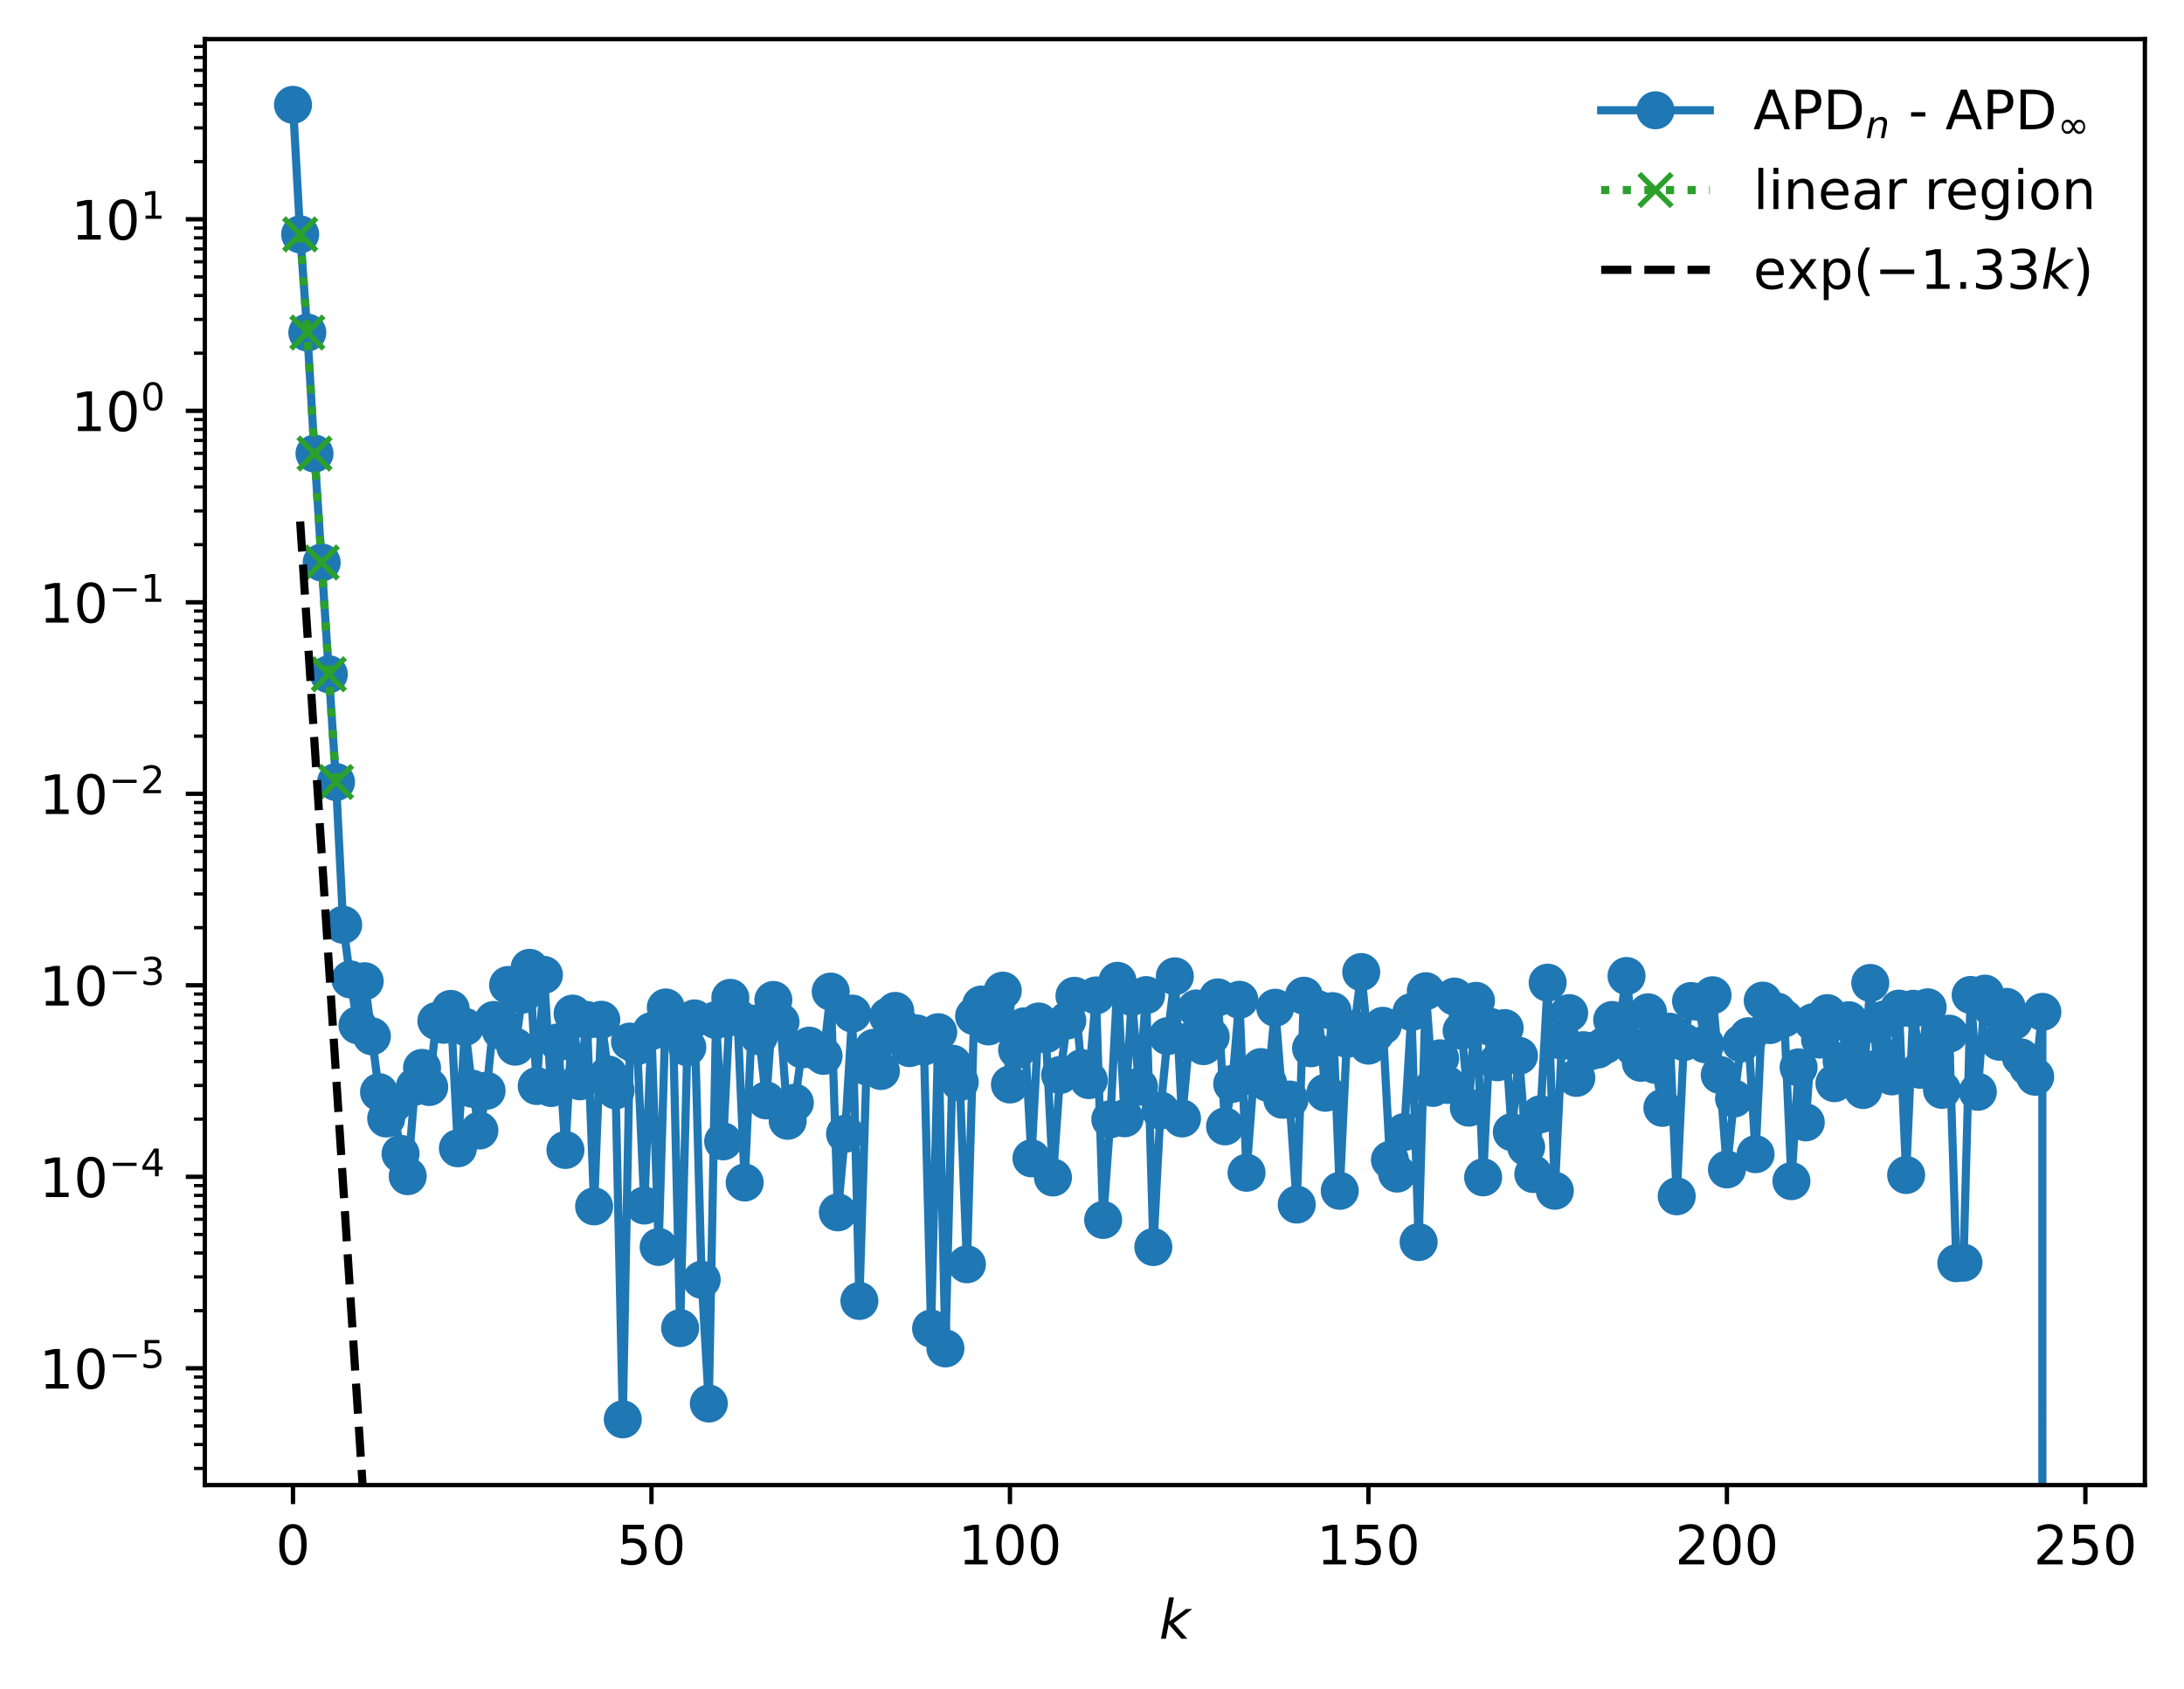 <?xml version="1.0" encoding="utf-8" standalone="no"?>
<!DOCTYPE svg PUBLIC "-//W3C//DTD SVG 1.1//EN"
  "http://www.w3.org/Graphics/SVG/1.1/DTD/svg11.dtd">
<!-- Created with matplotlib (https://matplotlib.org/) -->
<svg height="310.868pt" version="1.1" viewBox="0 0 402.02 310.868" width="402.02pt" xmlns="http://www.w3.org/2000/svg" xmlns:xlink="http://www.w3.org/1999/xlink">
 <defs>
  <style type="text/css">
*{stroke-linecap:butt;stroke-linejoin:round;}
  </style>
 </defs>
 <g id="figure_1">
  <g id="patch_1">
   <path d="M 0 310.868 
L 402.02 310.868 
L 402.02 0 
L 0 0 
z
" style="fill:#ffffff;"/>
  </g>
  <g id="axes_1">
   <g id="patch_2">
    <path d="M 37.7 273.312 
L 394.82 273.312 
L 394.82 7.2 
L 37.7 7.2 
z
" style="fill:#ffffff;"/>
   </g>
   <g id="matplotlib.axis_1">
    <g id="xtick_1">
     <g id="line2d_1">
      <defs>
       <path d="M 0 0 
L 0 3.5 
" id="m73d7283edb" style="stroke:#000000;stroke-width:0.8;"/>
      </defs>
      <g>
       <use style="stroke:#000000;stroke-width:0.8;" x="53.933" xlink:href="#m73d7283edb" y="273.312"/>
      </g>
     </g>
     <g id="text_1">
      <!-- 0 -->
      <defs>
       <path d="M 31.781 66.406 
Q 24.172 66.406 20.328 58.906 
Q 16.5 51.422 16.5 36.375 
Q 16.5 21.391 20.328 13.891 
Q 24.172 6.391 31.781 6.391 
Q 39.453 6.391 43.281 13.891 
Q 47.125 21.391 47.125 36.375 
Q 47.125 51.422 43.281 58.906 
Q 39.453 66.406 31.781 66.406 
z
M 31.781 74.219 
Q 44.047 74.219 50.516 64.516 
Q 56.984 54.828 56.984 36.375 
Q 56.984 17.969 50.516 8.266 
Q 44.047 -1.422 31.781 -1.422 
Q 19.531 -1.422 13.062 8.266 
Q 6.594 17.969 6.594 36.375 
Q 6.594 54.828 13.062 64.516 
Q 19.531 74.219 31.781 74.219 
z
" id="DejaVuSans-48"/>
      </defs>
      <g transform="translate(50.751 287.91)scale(0.1 -0.1)">
       <use xlink:href="#DejaVuSans-48"/>
      </g>
     </g>
    </g>
    <g id="xtick_2">
     <g id="line2d_2">
      <g>
       <use style="stroke:#000000;stroke-width:0.8;" x="119.919" xlink:href="#m73d7283edb" y="273.312"/>
      </g>
     </g>
     <g id="text_2">
      <!-- 50 -->
      <defs>
       <path d="M 10.797 72.906 
L 49.516 72.906 
L 49.516 64.594 
L 19.828 64.594 
L 19.828 46.734 
Q 21.969 47.469 24.109 47.828 
Q 26.266 48.188 28.422 48.188 
Q 40.625 48.188 47.75 41.5 
Q 54.891 34.812 54.891 23.391 
Q 54.891 11.625 47.562 5.094 
Q 40.234 -1.422 26.906 -1.422 
Q 22.312 -1.422 17.547 -0.641 
Q 12.797 0.141 7.719 1.703 
L 7.719 11.625 
Q 12.109 9.234 16.797 8.062 
Q 21.484 6.891 26.703 6.891 
Q 35.156 6.891 40.078 11.328 
Q 45.016 15.766 45.016 23.391 
Q 45.016 31 40.078 35.438 
Q 35.156 39.891 26.703 39.891 
Q 22.75 39.891 18.812 39.016 
Q 14.891 38.141 10.797 36.281 
z
" id="DejaVuSans-53"/>
      </defs>
      <g transform="translate(113.557 287.91)scale(0.1 -0.1)">
       <use xlink:href="#DejaVuSans-53"/>
       <use x="63.623" xlink:href="#DejaVuSans-48"/>
      </g>
     </g>
    </g>
    <g id="xtick_3">
     <g id="line2d_3">
      <g>
       <use style="stroke:#000000;stroke-width:0.8;" x="185.906" xlink:href="#m73d7283edb" y="273.312"/>
      </g>
     </g>
     <g id="text_3">
      <!-- 100 -->
      <defs>
       <path d="M 12.406 8.297 
L 28.516 8.297 
L 28.516 63.922 
L 10.984 60.406 
L 10.984 69.391 
L 28.422 72.906 
L 38.281 72.906 
L 38.281 8.297 
L 54.391 8.297 
L 54.391 0 
L 12.406 0 
z
" id="DejaVuSans-49"/>
      </defs>
      <g transform="translate(176.362 287.91)scale(0.1 -0.1)">
       <use xlink:href="#DejaVuSans-49"/>
       <use x="63.623" xlink:href="#DejaVuSans-48"/>
       <use x="127.246" xlink:href="#DejaVuSans-48"/>
      </g>
     </g>
    </g>
    <g id="xtick_4">
     <g id="line2d_4">
      <g>
       <use style="stroke:#000000;stroke-width:0.8;" x="251.893" xlink:href="#m73d7283edb" y="273.312"/>
      </g>
     </g>
     <g id="text_4">
      <!-- 150 -->
      <g transform="translate(242.349 287.91)scale(0.1 -0.1)">
       <use xlink:href="#DejaVuSans-49"/>
       <use x="63.623" xlink:href="#DejaVuSans-53"/>
       <use x="127.246" xlink:href="#DejaVuSans-48"/>
      </g>
     </g>
    </g>
    <g id="xtick_5">
     <g id="line2d_5">
      <g>
       <use style="stroke:#000000;stroke-width:0.8;" x="317.88" xlink:href="#m73d7283edb" y="273.312"/>
      </g>
     </g>
     <g id="text_5">
      <!-- 200 -->
      <defs>
       <path d="M 19.188 8.297 
L 53.609 8.297 
L 53.609 0 
L 7.328 0 
L 7.328 8.297 
Q 12.938 14.109 22.625 23.891 
Q 32.328 33.688 34.812 36.531 
Q 39.547 41.844 41.422 45.531 
Q 43.312 49.219 43.312 52.781 
Q 43.312 58.594 39.234 62.25 
Q 35.156 65.922 28.609 65.922 
Q 23.969 65.922 18.812 64.312 
Q 13.672 62.703 7.812 59.422 
L 7.812 69.391 
Q 13.766 71.781 18.938 73 
Q 24.125 74.219 28.422 74.219 
Q 39.75 74.219 46.484 68.547 
Q 53.219 62.891 53.219 53.422 
Q 53.219 48.922 51.531 44.891 
Q 49.859 40.875 45.406 35.406 
Q 44.188 33.984 37.641 27.219 
Q 31.109 20.453 19.188 8.297 
z
" id="DejaVuSans-50"/>
      </defs>
      <g transform="translate(308.336 287.91)scale(0.1 -0.1)">
       <use xlink:href="#DejaVuSans-50"/>
       <use x="63.623" xlink:href="#DejaVuSans-48"/>
       <use x="127.246" xlink:href="#DejaVuSans-48"/>
      </g>
     </g>
    </g>
    <g id="xtick_6">
     <g id="line2d_6">
      <g>
       <use style="stroke:#000000;stroke-width:0.8;" x="383.866" xlink:href="#m73d7283edb" y="273.312"/>
      </g>
     </g>
     <g id="text_6">
      <!-- 250 -->
      <g transform="translate(374.322 287.91)scale(0.1 -0.1)">
       <use xlink:href="#DejaVuSans-50"/>
       <use x="63.623" xlink:href="#DejaVuSans-53"/>
       <use x="127.246" xlink:href="#DejaVuSans-48"/>
      </g>
     </g>
    </g>
    <g id="text_7">
     <!-- $ k $ -->
     <defs>
      <path d="M 18.312 75.984 
L 27.297 75.984 
L 18.703 31.688 
L 49.516 54.688 
L 61.188 54.688 
L 26.812 28.516 
L 51.906 0 
L 41.016 0 
L 17.672 26.703 
L 12.5 0 
L 3.516 0 
z
" id="DejaVuSans-Oblique-107"/>
     </defs>
     <g transform="translate(213.36 301.589)scale(0.1 -0.1)">
      <use transform="translate(0 0.016)" xlink:href="#DejaVuSans-Oblique-107"/>
     </g>
    </g>
   </g>
   <g id="matplotlib.axis_2">
    <g id="ytick_1">
     <g id="line2d_7">
      <defs>
       <path d="M 0 0 
L -3.5 0 
" id="m120d37dbf7" style="stroke:#000000;stroke-width:0.8;"/>
      </defs>
      <g>
       <use style="stroke:#000000;stroke-width:0.8;" x="37.7" xlink:href="#m120d37dbf7" y="251.821"/>
      </g>
     </g>
     <g id="text_8">
      <!-- $\mathdefault{10^{-5}}$ -->
      <defs>
       <path d="M 10.594 35.5 
L 73.188 35.5 
L 73.188 27.203 
L 10.594 27.203 
z
" id="DejaVuSans-8722"/>
      </defs>
      <g transform="translate(7.2 255.62)scale(0.1 -0.1)">
       <use transform="translate(0 0.684)" xlink:href="#DejaVuSans-49"/>
       <use transform="translate(63.623 0.684)" xlink:href="#DejaVuSans-48"/>
       <use transform="translate(128.203 38.966)scale(0.7)" xlink:href="#DejaVuSans-8722"/>
       <use transform="translate(186.855 38.966)scale(0.7)" xlink:href="#DejaVuSans-53"/>
      </g>
     </g>
    </g>
    <g id="ytick_2">
     <g id="line2d_8">
      <g>
       <use style="stroke:#000000;stroke-width:0.8;" x="37.7" xlink:href="#m120d37dbf7" y="216.577"/>
      </g>
     </g>
     <g id="text_9">
      <!-- $\mathdefault{10^{-4}}$ -->
      <defs>
       <path d="M 37.797 64.312 
L 12.891 25.391 
L 37.797 25.391 
z
M 35.203 72.906 
L 47.609 72.906 
L 47.609 25.391 
L 58.016 25.391 
L 58.016 17.188 
L 47.609 17.188 
L 47.609 0 
L 37.797 0 
L 37.797 17.188 
L 4.891 17.188 
L 4.891 26.703 
z
" id="DejaVuSans-52"/>
      </defs>
      <g transform="translate(7.2 220.376)scale(0.1 -0.1)">
       <use transform="translate(0 0.684)" xlink:href="#DejaVuSans-49"/>
       <use transform="translate(63.623 0.684)" xlink:href="#DejaVuSans-48"/>
       <use transform="translate(128.203 38.966)scale(0.7)" xlink:href="#DejaVuSans-8722"/>
       <use transform="translate(186.855 38.966)scale(0.7)" xlink:href="#DejaVuSans-52"/>
      </g>
     </g>
    </g>
    <g id="ytick_3">
     <g id="line2d_9">
      <g>
       <use style="stroke:#000000;stroke-width:0.8;" x="37.7" xlink:href="#m120d37dbf7" y="181.334"/>
      </g>
     </g>
     <g id="text_10">
      <!-- $\mathdefault{10^{-3}}$ -->
      <defs>
       <path d="M 40.578 39.312 
Q 47.656 37.797 51.625 33 
Q 55.609 28.219 55.609 21.188 
Q 55.609 10.406 48.188 4.484 
Q 40.766 -1.422 27.094 -1.422 
Q 22.516 -1.422 17.656 -0.516 
Q 12.797 0.391 7.625 2.203 
L 7.625 11.719 
Q 11.719 9.328 16.594 8.109 
Q 21.484 6.891 26.812 6.891 
Q 36.078 6.891 40.938 10.547 
Q 45.797 14.203 45.797 21.188 
Q 45.797 27.641 41.281 31.266 
Q 36.766 34.906 28.719 34.906 
L 20.219 34.906 
L 20.219 43.016 
L 29.109 43.016 
Q 36.375 43.016 40.234 45.922 
Q 44.094 48.828 44.094 54.297 
Q 44.094 59.906 40.109 62.906 
Q 36.141 65.922 28.719 65.922 
Q 24.656 65.922 20.016 65.031 
Q 15.375 64.156 9.812 62.312 
L 9.812 71.094 
Q 15.438 72.656 20.344 73.438 
Q 25.25 74.219 29.594 74.219 
Q 40.828 74.219 47.359 69.109 
Q 53.906 64.016 53.906 55.328 
Q 53.906 49.266 50.438 45.094 
Q 46.969 40.922 40.578 39.312 
z
" id="DejaVuSans-51"/>
      </defs>
      <g transform="translate(7.2 185.133)scale(0.1 -0.1)">
       <use transform="translate(0 0.766)" xlink:href="#DejaVuSans-49"/>
       <use transform="translate(63.623 0.766)" xlink:href="#DejaVuSans-48"/>
       <use transform="translate(128.203 39.047)scale(0.7)" xlink:href="#DejaVuSans-8722"/>
       <use transform="translate(186.855 39.047)scale(0.7)" xlink:href="#DejaVuSans-51"/>
      </g>
     </g>
    </g>
    <g id="ytick_4">
     <g id="line2d_10">
      <g>
       <use style="stroke:#000000;stroke-width:0.8;" x="37.7" xlink:href="#m120d37dbf7" y="146.09"/>
      </g>
     </g>
     <g id="text_11">
      <!-- $\mathdefault{10^{-2}}$ -->
      <g transform="translate(7.2 149.89)scale(0.1 -0.1)">
       <use transform="translate(0 0.766)" xlink:href="#DejaVuSans-49"/>
       <use transform="translate(63.623 0.766)" xlink:href="#DejaVuSans-48"/>
       <use transform="translate(128.203 39.047)scale(0.7)" xlink:href="#DejaVuSans-8722"/>
       <use transform="translate(186.855 39.047)scale(0.7)" xlink:href="#DejaVuSans-50"/>
      </g>
     </g>
    </g>
    <g id="ytick_5">
     <g id="line2d_11">
      <g>
       <use style="stroke:#000000;stroke-width:0.8;" x="37.7" xlink:href="#m120d37dbf7" y="110.847"/>
      </g>
     </g>
     <g id="text_12">
      <!-- $\mathdefault{10^{-1}}$ -->
      <g transform="translate(7.2 114.646)scale(0.1 -0.1)">
       <use transform="translate(0 0.684)" xlink:href="#DejaVuSans-49"/>
       <use transform="translate(63.623 0.684)" xlink:href="#DejaVuSans-48"/>
       <use transform="translate(128.203 38.966)scale(0.7)" xlink:href="#DejaVuSans-8722"/>
       <use transform="translate(186.855 38.966)scale(0.7)" xlink:href="#DejaVuSans-49"/>
      </g>
     </g>
    </g>
    <g id="ytick_6">
     <g id="line2d_12">
      <g>
       <use style="stroke:#000000;stroke-width:0.8;" x="37.7" xlink:href="#m120d37dbf7" y="75.604"/>
      </g>
     </g>
     <g id="text_13">
      <!-- $\mathdefault{10^{0}}$ -->
      <g transform="translate(13.1 79.403)scale(0.1 -0.1)">
       <use transform="translate(0 0.766)" xlink:href="#DejaVuSans-49"/>
       <use transform="translate(63.623 0.766)" xlink:href="#DejaVuSans-48"/>
       <use transform="translate(128.203 39.047)scale(0.7)" xlink:href="#DejaVuSans-48"/>
      </g>
     </g>
    </g>
    <g id="ytick_7">
     <g id="line2d_13">
      <g>
       <use style="stroke:#000000;stroke-width:0.8;" x="37.7" xlink:href="#m120d37dbf7" y="40.36"/>
      </g>
     </g>
     <g id="text_14">
      <!-- $\mathdefault{10^{1}}$ -->
      <g transform="translate(13.1 44.159)scale(0.1 -0.1)">
       <use transform="translate(0 0.684)" xlink:href="#DejaVuSans-49"/>
       <use transform="translate(63.623 0.684)" xlink:href="#DejaVuSans-48"/>
       <use transform="translate(128.203 38.966)scale(0.7)" xlink:href="#DejaVuSans-49"/>
      </g>
     </g>
    </g>
    <g id="ytick_8">
     <g id="line2d_14">
      <defs>
       <path d="M 0 0 
L -2 0 
" id="m4cd1fd367b" style="stroke:#000000;stroke-width:0.6;"/>
      </defs>
      <g>
       <use style="stroke:#000000;stroke-width:0.6;" x="37.7" xlink:href="#m4cd1fd367b" y="270.249"/>
      </g>
     </g>
    </g>
    <g id="ytick_9">
     <g id="line2d_15">
      <g>
       <use style="stroke:#000000;stroke-width:0.6;" x="37.7" xlink:href="#m4cd1fd367b" y="265.845"/>
      </g>
     </g>
    </g>
    <g id="ytick_10">
     <g id="line2d_16">
      <g>
       <use style="stroke:#000000;stroke-width:0.6;" x="37.7" xlink:href="#m4cd1fd367b" y="262.43"/>
      </g>
     </g>
    </g>
    <g id="ytick_11">
     <g id="line2d_17">
      <g>
       <use style="stroke:#000000;stroke-width:0.6;" x="37.7" xlink:href="#m4cd1fd367b" y="259.639"/>
      </g>
     </g>
    </g>
    <g id="ytick_12">
     <g id="line2d_18">
      <g>
       <use style="stroke:#000000;stroke-width:0.6;" x="37.7" xlink:href="#m4cd1fd367b" y="257.28"/>
      </g>
     </g>
    </g>
    <g id="ytick_13">
     <g id="line2d_19">
      <g>
       <use style="stroke:#000000;stroke-width:0.6;" x="37.7" xlink:href="#m4cd1fd367b" y="255.236"/>
      </g>
     </g>
    </g>
    <g id="ytick_14">
     <g id="line2d_20">
      <g>
       <use style="stroke:#000000;stroke-width:0.6;" x="37.7" xlink:href="#m4cd1fd367b" y="253.433"/>
      </g>
     </g>
    </g>
    <g id="ytick_15">
     <g id="line2d_21">
      <g>
       <use style="stroke:#000000;stroke-width:0.6;" x="37.7" xlink:href="#m4cd1fd367b" y="241.211"/>
      </g>
     </g>
    </g>
    <g id="ytick_16">
     <g id="line2d_22">
      <g>
       <use style="stroke:#000000;stroke-width:0.6;" x="37.7" xlink:href="#m4cd1fd367b" y="235.005"/>
      </g>
     </g>
    </g>
    <g id="ytick_17">
     <g id="line2d_23">
      <g>
       <use style="stroke:#000000;stroke-width:0.6;" x="37.7" xlink:href="#m4cd1fd367b" y="230.602"/>
      </g>
     </g>
    </g>
    <g id="ytick_18">
     <g id="line2d_24">
      <g>
       <use style="stroke:#000000;stroke-width:0.6;" x="37.7" xlink:href="#m4cd1fd367b" y="227.186"/>
      </g>
     </g>
    </g>
    <g id="ytick_19">
     <g id="line2d_25">
      <g>
       <use style="stroke:#000000;stroke-width:0.6;" x="37.7" xlink:href="#m4cd1fd367b" y="224.396"/>
      </g>
     </g>
    </g>
    <g id="ytick_20">
     <g id="line2d_26">
      <g>
       <use style="stroke:#000000;stroke-width:0.6;" x="37.7" xlink:href="#m4cd1fd367b" y="222.036"/>
      </g>
     </g>
    </g>
    <g id="ytick_21">
     <g id="line2d_27">
      <g>
       <use style="stroke:#000000;stroke-width:0.6;" x="37.7" xlink:href="#m4cd1fd367b" y="219.993"/>
      </g>
     </g>
    </g>
    <g id="ytick_22">
     <g id="line2d_28">
      <g>
       <use style="stroke:#000000;stroke-width:0.6;" x="37.7" xlink:href="#m4cd1fd367b" y="218.19"/>
      </g>
     </g>
    </g>
    <g id="ytick_23">
     <g id="line2d_29">
      <g>
       <use style="stroke:#000000;stroke-width:0.6;" x="37.7" xlink:href="#m4cd1fd367b" y="205.968"/>
      </g>
     </g>
    </g>
    <g id="ytick_24">
     <g id="line2d_30">
      <g>
       <use style="stroke:#000000;stroke-width:0.6;" x="37.7" xlink:href="#m4cd1fd367b" y="199.762"/>
      </g>
     </g>
    </g>
    <g id="ytick_25">
     <g id="line2d_31">
      <g>
       <use style="stroke:#000000;stroke-width:0.6;" x="37.7" xlink:href="#m4cd1fd367b" y="195.359"/>
      </g>
     </g>
    </g>
    <g id="ytick_26">
     <g id="line2d_32">
      <g>
       <use style="stroke:#000000;stroke-width:0.6;" x="37.7" xlink:href="#m4cd1fd367b" y="191.943"/>
      </g>
     </g>
    </g>
    <g id="ytick_27">
     <g id="line2d_33">
      <g>
       <use style="stroke:#000000;stroke-width:0.6;" x="37.7" xlink:href="#m4cd1fd367b" y="189.152"/>
      </g>
     </g>
    </g>
    <g id="ytick_28">
     <g id="line2d_34">
      <g>
       <use style="stroke:#000000;stroke-width:0.6;" x="37.7" xlink:href="#m4cd1fd367b" y="186.793"/>
      </g>
     </g>
    </g>
    <g id="ytick_29">
     <g id="line2d_35">
      <g>
       <use style="stroke:#000000;stroke-width:0.6;" x="37.7" xlink:href="#m4cd1fd367b" y="184.749"/>
      </g>
     </g>
    </g>
    <g id="ytick_30">
     <g id="line2d_36">
      <g>
       <use style="stroke:#000000;stroke-width:0.6;" x="37.7" xlink:href="#m4cd1fd367b" y="182.946"/>
      </g>
     </g>
    </g>
    <g id="ytick_31">
     <g id="line2d_37">
      <g>
       <use style="stroke:#000000;stroke-width:0.6;" x="37.7" xlink:href="#m4cd1fd367b" y="170.724"/>
      </g>
     </g>
    </g>
    <g id="ytick_32">
     <g id="line2d_38">
      <g>
       <use style="stroke:#000000;stroke-width:0.6;" x="37.7" xlink:href="#m4cd1fd367b" y="164.518"/>
      </g>
     </g>
    </g>
    <g id="ytick_33">
     <g id="line2d_39">
      <g>
       <use style="stroke:#000000;stroke-width:0.6;" x="37.7" xlink:href="#m4cd1fd367b" y="160.115"/>
      </g>
     </g>
    </g>
    <g id="ytick_34">
     <g id="line2d_40">
      <g>
       <use style="stroke:#000000;stroke-width:0.6;" x="37.7" xlink:href="#m4cd1fd367b" y="156.7"/>
      </g>
     </g>
    </g>
    <g id="ytick_35">
     <g id="line2d_41">
      <g>
       <use style="stroke:#000000;stroke-width:0.6;" x="37.7" xlink:href="#m4cd1fd367b" y="153.909"/>
      </g>
     </g>
    </g>
    <g id="ytick_36">
     <g id="line2d_42">
      <g>
       <use style="stroke:#000000;stroke-width:0.6;" x="37.7" xlink:href="#m4cd1fd367b" y="151.55"/>
      </g>
     </g>
    </g>
    <g id="ytick_37">
     <g id="line2d_43">
      <g>
       <use style="stroke:#000000;stroke-width:0.6;" x="37.7" xlink:href="#m4cd1fd367b" y="149.506"/>
      </g>
     </g>
    </g>
    <g id="ytick_38">
     <g id="line2d_44">
      <g>
       <use style="stroke:#000000;stroke-width:0.6;" x="37.7" xlink:href="#m4cd1fd367b" y="147.703"/>
      </g>
     </g>
    </g>
    <g id="ytick_39">
     <g id="line2d_45">
      <g>
       <use style="stroke:#000000;stroke-width:0.6;" x="37.7" xlink:href="#m4cd1fd367b" y="135.481"/>
      </g>
     </g>
    </g>
    <g id="ytick_40">
     <g id="line2d_46">
      <g>
       <use style="stroke:#000000;stroke-width:0.6;" x="37.7" xlink:href="#m4cd1fd367b" y="129.275"/>
      </g>
     </g>
    </g>
    <g id="ytick_41">
     <g id="line2d_47">
      <g>
       <use style="stroke:#000000;stroke-width:0.6;" x="37.7" xlink:href="#m4cd1fd367b" y="124.872"/>
      </g>
     </g>
    </g>
    <g id="ytick_42">
     <g id="line2d_48">
      <g>
       <use style="stroke:#000000;stroke-width:0.6;" x="37.7" xlink:href="#m4cd1fd367b" y="121.456"/>
      </g>
     </g>
    </g>
    <g id="ytick_43">
     <g id="line2d_49">
      <g>
       <use style="stroke:#000000;stroke-width:0.6;" x="37.7" xlink:href="#m4cd1fd367b" y="118.666"/>
      </g>
     </g>
    </g>
    <g id="ytick_44">
     <g id="line2d_50">
      <g>
       <use style="stroke:#000000;stroke-width:0.6;" x="37.7" xlink:href="#m4cd1fd367b" y="116.306"/>
      </g>
     </g>
    </g>
    <g id="ytick_45">
     <g id="line2d_51">
      <g>
       <use style="stroke:#000000;stroke-width:0.6;" x="37.7" xlink:href="#m4cd1fd367b" y="114.262"/>
      </g>
     </g>
    </g>
    <g id="ytick_46">
     <g id="line2d_52">
      <g>
       <use style="stroke:#000000;stroke-width:0.6;" x="37.7" xlink:href="#m4cd1fd367b" y="112.46"/>
      </g>
     </g>
    </g>
    <g id="ytick_47">
     <g id="line2d_53">
      <g>
       <use style="stroke:#000000;stroke-width:0.6;" x="37.7" xlink:href="#m4cd1fd367b" y="100.238"/>
      </g>
     </g>
    </g>
    <g id="ytick_48">
     <g id="line2d_54">
      <g>
       <use style="stroke:#000000;stroke-width:0.6;" x="37.7" xlink:href="#m4cd1fd367b" y="94.032"/>
      </g>
     </g>
    </g>
    <g id="ytick_49">
     <g id="line2d_55">
      <g>
       <use style="stroke:#000000;stroke-width:0.6;" x="37.7" xlink:href="#m4cd1fd367b" y="89.628"/>
      </g>
     </g>
    </g>
    <g id="ytick_50">
     <g id="line2d_56">
      <g>
       <use style="stroke:#000000;stroke-width:0.6;" x="37.7" xlink:href="#m4cd1fd367b" y="86.213"/>
      </g>
     </g>
    </g>
    <g id="ytick_51">
     <g id="line2d_57">
      <g>
       <use style="stroke:#000000;stroke-width:0.6;" x="37.7" xlink:href="#m4cd1fd367b" y="83.422"/>
      </g>
     </g>
    </g>
    <g id="ytick_52">
     <g id="line2d_58">
      <g>
       <use style="stroke:#000000;stroke-width:0.6;" x="37.7" xlink:href="#m4cd1fd367b" y="81.063"/>
      </g>
     </g>
    </g>
    <g id="ytick_53">
     <g id="line2d_59">
      <g>
       <use style="stroke:#000000;stroke-width:0.6;" x="37.7" xlink:href="#m4cd1fd367b" y="79.019"/>
      </g>
     </g>
    </g>
    <g id="ytick_54">
     <g id="line2d_60">
      <g>
       <use style="stroke:#000000;stroke-width:0.6;" x="37.7" xlink:href="#m4cd1fd367b" y="77.216"/>
      </g>
     </g>
    </g>
    <g id="ytick_55">
     <g id="line2d_61">
      <g>
       <use style="stroke:#000000;stroke-width:0.6;" x="37.7" xlink:href="#m4cd1fd367b" y="64.994"/>
      </g>
     </g>
    </g>
    <g id="ytick_56">
     <g id="line2d_62">
      <g>
       <use style="stroke:#000000;stroke-width:0.6;" x="37.7" xlink:href="#m4cd1fd367b" y="58.788"/>
      </g>
     </g>
    </g>
    <g id="ytick_57">
     <g id="line2d_63">
      <g>
       <use style="stroke:#000000;stroke-width:0.6;" x="37.7" xlink:href="#m4cd1fd367b" y="54.385"/>
      </g>
     </g>
    </g>
    <g id="ytick_58">
     <g id="line2d_64">
      <g>
       <use style="stroke:#000000;stroke-width:0.6;" x="37.7" xlink:href="#m4cd1fd367b" y="50.97"/>
      </g>
     </g>
    </g>
    <g id="ytick_59">
     <g id="line2d_65">
      <g>
       <use style="stroke:#000000;stroke-width:0.6;" x="37.7" xlink:href="#m4cd1fd367b" y="48.179"/>
      </g>
     </g>
    </g>
    <g id="ytick_60">
     <g id="line2d_66">
      <g>
       <use style="stroke:#000000;stroke-width:0.6;" x="37.7" xlink:href="#m4cd1fd367b" y="45.82"/>
      </g>
     </g>
    </g>
    <g id="ytick_61">
     <g id="line2d_67">
      <g>
       <use style="stroke:#000000;stroke-width:0.6;" x="37.7" xlink:href="#m4cd1fd367b" y="43.776"/>
      </g>
     </g>
    </g>
    <g id="ytick_62">
     <g id="line2d_68">
      <g>
       <use style="stroke:#000000;stroke-width:0.6;" x="37.7" xlink:href="#m4cd1fd367b" y="41.973"/>
      </g>
     </g>
    </g>
    <g id="ytick_63">
     <g id="line2d_69">
      <g>
       <use style="stroke:#000000;stroke-width:0.6;" x="37.7" xlink:href="#m4cd1fd367b" y="29.751"/>
      </g>
     </g>
    </g>
    <g id="ytick_64">
     <g id="line2d_70">
      <g>
       <use style="stroke:#000000;stroke-width:0.6;" x="37.7" xlink:href="#m4cd1fd367b" y="23.545"/>
      </g>
     </g>
    </g>
    <g id="ytick_65">
     <g id="line2d_71">
      <g>
       <use style="stroke:#000000;stroke-width:0.6;" x="37.7" xlink:href="#m4cd1fd367b" y="19.142"/>
      </g>
     </g>
    </g>
    <g id="ytick_66">
     <g id="line2d_72">
      <g>
       <use style="stroke:#000000;stroke-width:0.6;" x="37.7" xlink:href="#m4cd1fd367b" y="15.726"/>
      </g>
     </g>
    </g>
    <g id="ytick_67">
     <g id="line2d_73">
      <g>
       <use style="stroke:#000000;stroke-width:0.6;" x="37.7" xlink:href="#m4cd1fd367b" y="12.936"/>
      </g>
     </g>
    </g>
    <g id="ytick_68">
     <g id="line2d_74">
      <g>
       <use style="stroke:#000000;stroke-width:0.6;" x="37.7" xlink:href="#m4cd1fd367b" y="10.576"/>
      </g>
     </g>
    </g>
    <g id="ytick_69">
     <g id="line2d_75">
      <g>
       <use style="stroke:#000000;stroke-width:0.6;" x="37.7" xlink:href="#m4cd1fd367b" y="8.532"/>
      </g>
     </g>
    </g>
   </g>
   <g id="line2d_76">
    <path clip-path="url(#pf5e5b3f49d)" d="M 53.933 19.296 
L 55.252 43.136 
L 56.572 61.202 
L 57.892 83.471 
L 61.851 143.925 
L 63.171 170.195 
L 64.491 180.25 
L 65.81 188.681 
L 67.13 180.579 
L 69.77 200.995 
L 71.089 205.845 
L 72.409 203.178 
L 73.729 212.348 
L 75.048 216.459 
L 76.368 199.988 
L 77.688 196.533 
L 79.008 200.053 
L 80.327 187.904 
L 81.647 188.602 
L 82.967 185.678 
L 84.287 211.327 
L 85.606 188.984 
L 86.926 200.365 
L 88.246 208.055 
L 89.566 200.742 
L 90.885 187.718 
L 92.205 189.707 
L 93.525 181.277 
L 94.844 192.629 
L 96.164 183.054 
L 97.484 178.117 
L 98.804 199.873 
L 100.123 179.421 
L 101.443 200.24 
L 102.763 191.833 
L 104.083 211.638 
L 105.402 186.547 
L 106.722 199.001 
L 108.042 187.721 
L 109.362 222.017 
L 110.681 187.677 
L 112.001 197.761 
L 113.321 200.67 
L 114.64 261.216 
L 115.96 191.689 
L 117.28 192.54 
L 118.6 221.865 
L 119.919 189.768 
L 121.239 229.487 
L 122.559 185.413 
L 123.879 188.98 
L 125.198 244.421 
L 126.518 192.742 
L 127.838 187.426 
L 129.158 235.524 
L 130.477 258.306 
L 131.797 187.736 
L 133.117 210.052 
L 134.436 183.64 
L 135.756 187.222 
L 137.076 217.627 
L 138.396 188.38 
L 139.715 190.695 
L 141.035 202.514 
L 142.355 184.035 
L 143.675 188.09 
L 144.994 206.27 
L 146.314 202.939 
L 147.634 193.136 
L 148.954 192.447 
L 151.593 194.325 
L 152.913 182.492 
L 154.233 223.12 
L 155.552 208.661 
L 156.872 186.542 
L 158.192 239.426 
L 159.511 196.257 
L 160.831 192.846 
L 162.151 197.112 
L 163.471 187.074 
L 164.79 186.048 
L 166.11 189.16 
L 167.43 192.894 
L 168.75 190.187 
L 170.069 192.602 
L 171.389 244.501 
L 172.709 189.962 
L 174.029 248.16 
L 175.348 195.764 
L 176.668 199.145 
L 177.988 232.676 
L 179.307 187.009 
L 180.627 184.872 
L 181.947 188.906 
L 183.267 185.16 
L 184.586 182.318 
L 185.906 199.589 
L 187.226 193.209 
L 188.546 188.883 
L 189.865 213.179 
L 191.185 187.995 
L 192.505 190.333 
L 193.825 216.704 
L 195.144 197.839 
L 196.464 187.802 
L 197.784 183.266 
L 199.103 196.567 
L 200.423 198.783 
L 201.743 183.199 
L 203.063 224.518 
L 204.382 205.996 
L 205.702 180.509 
L 207.022 205.807 
L 208.342 183.485 
L 209.661 199.999 
L 210.981 183.139 
L 212.301 229.502 
L 213.621 204.377 
L 214.94 190.687 
L 216.26 179.683 
L 217.58 205.84 
L 218.899 191.642 
L 220.219 185.593 
L 221.539 192.53 
L 222.859 190.802 
L 224.178 183.559 
L 225.498 207.295 
L 226.818 199.481 
L 228.138 184.001 
L 229.457 215.834 
L 230.777 198.158 
L 232.097 196.391 
L 233.417 199.307 
L 234.736 185.463 
L 236.056 202.393 
L 237.376 202.355 
L 238.695 221.69 
L 240.015 183.252 
L 241.335 192.932 
L 242.655 185.761 
L 243.974 201.106 
L 245.294 186.086 
L 246.614 219.158 
L 247.934 191.185 
L 249.253 189.423 
L 250.573 178.895 
L 251.893 192.436 
L 253.213 190.14 
L 254.532 188.788 
L 255.852 213.463 
L 257.172 215.983 
L 258.491 208.338 
L 259.811 186.257 
L 261.131 228.593 
L 262.451 182.423 
L 263.77 200.216 
L 265.09 194.77 
L 266.41 199.665 
L 267.73 183.405 
L 269.049 189.699 
L 270.369 203.85 
L 271.689 184.197 
L 273.009 216.673 
L 274.328 188.987 
L 275.648 195.497 
L 276.968 189.203 
L 278.287 208.357 
L 279.607 194.314 
L 280.927 211.104 
L 282.247 216.069 
L 283.566 205.063 
L 284.886 180.85 
L 286.206 219.144 
L 287.526 191.559 
L 288.845 186.452 
L 290.165 198.373 
L 291.485 193.275 
L 292.805 193.46 
L 294.124 193.154 
L 295.444 192.348 
L 296.764 187.722 
L 298.084 188.512 
L 299.403 179.622 
L 300.723 192.744 
L 302.043 195.597 
L 303.362 186.302 
L 304.682 195.972 
L 306.002 203.89 
L 307.322 189.873 
L 308.641 220.164 
L 309.961 191.779 
L 311.281 184.224 
L 312.601 184.377 
L 313.92 192.195 
L 315.24 183.168 
L 316.56 197.823 
L 317.88 215.219 
L 319.199 202.175 
L 320.519 192.035 
L 321.839 190.708 
L 323.158 212.417 
L 324.478 184.153 
L 325.798 188.651 
L 327.118 186.156 
L 328.437 187.424 
L 329.757 217.375 
L 331.077 196.435 
L 332.397 206.559 
L 333.716 188.132 
L 335.036 191.318 
L 336.356 186.454 
L 337.676 199.352 
L 338.995 195.293 
L 340.315 187.758 
L 341.635 189.765 
L 342.954 200.604 
L 344.274 180.901 
L 345.594 196.633 
L 346.914 187.606 
L 348.233 198.098 
L 349.553 185.625 
L 350.873 216.246 
L 352.193 185.658 
L 353.512 196.889 
L 354.832 185.386 
L 356.152 194.587 
L 357.472 200.576 
L 358.791 190.235 
L 360.111 232.478 
L 361.431 232.384 
L 362.75 183.111 
L 364.07 200.935 
L 365.39 182.868 
L 366.71 185.594 
L 368.029 191.717 
L 369.349 185.305 
L 370.669 187.906 
L 371.989 194.594 
L 374.628 198.161 
L 375.948 186.229 
L 375.953 311.868 
L 375.953 311.868 
" style="fill:none;stroke:#1f77b4;stroke-linecap:square;stroke-width:1.5;"/>
    <defs>
     <path d="M 0 3 
C 0.796 3 1.559 2.684 2.121 2.121 
C 2.684 1.559 3 0.796 3 0 
C 3 -0.796 2.684 -1.559 2.121 -2.121 
C 1.559 -2.684 0.796 -3 0 -3 
C -0.796 -3 -1.559 -2.684 -2.121 -2.121 
C -2.684 -1.559 -3 -0.796 -3 0 
C -3 0.796 -2.684 1.559 -2.121 2.121 
C -1.559 2.684 -0.796 3 0 3 
z
" id="m50d3452477" style="stroke:#1f77b4;"/>
    </defs>
    <g clip-path="url(#pf5e5b3f49d)">
     <use style="fill:#1f77b4;stroke:#1f77b4;" x="53.933" xlink:href="#m50d3452477" y="19.296"/>
     <use style="fill:#1f77b4;stroke:#1f77b4;" x="55.252" xlink:href="#m50d3452477" y="43.136"/>
     <use style="fill:#1f77b4;stroke:#1f77b4;" x="56.572" xlink:href="#m50d3452477" y="61.202"/>
     <use style="fill:#1f77b4;stroke:#1f77b4;" x="57.892" xlink:href="#m50d3452477" y="83.471"/>
     <use style="fill:#1f77b4;stroke:#1f77b4;" x="59.212" xlink:href="#m50d3452477" y="103.52"/>
     <use style="fill:#1f77b4;stroke:#1f77b4;" x="60.531" xlink:href="#m50d3452477" y="124.094"/>
     <use style="fill:#1f77b4;stroke:#1f77b4;" x="61.851" xlink:href="#m50d3452477" y="143.925"/>
     <use style="fill:#1f77b4;stroke:#1f77b4;" x="63.171" xlink:href="#m50d3452477" y="170.195"/>
     <use style="fill:#1f77b4;stroke:#1f77b4;" x="64.491" xlink:href="#m50d3452477" y="180.25"/>
     <use style="fill:#1f77b4;stroke:#1f77b4;" x="65.81" xlink:href="#m50d3452477" y="188.681"/>
     <use style="fill:#1f77b4;stroke:#1f77b4;" x="67.13" xlink:href="#m50d3452477" y="180.579"/>
     <use style="fill:#1f77b4;stroke:#1f77b4;" x="68.45" xlink:href="#m50d3452477" y="190.722"/>
     <use style="fill:#1f77b4;stroke:#1f77b4;" x="69.77" xlink:href="#m50d3452477" y="200.995"/>
     <use style="fill:#1f77b4;stroke:#1f77b4;" x="71.089" xlink:href="#m50d3452477" y="205.845"/>
     <use style="fill:#1f77b4;stroke:#1f77b4;" x="72.409" xlink:href="#m50d3452477" y="203.178"/>
     <use style="fill:#1f77b4;stroke:#1f77b4;" x="73.729" xlink:href="#m50d3452477" y="212.348"/>
     <use style="fill:#1f77b4;stroke:#1f77b4;" x="75.048" xlink:href="#m50d3452477" y="216.459"/>
     <use style="fill:#1f77b4;stroke:#1f77b4;" x="76.368" xlink:href="#m50d3452477" y="199.988"/>
     <use style="fill:#1f77b4;stroke:#1f77b4;" x="77.688" xlink:href="#m50d3452477" y="196.533"/>
     <use style="fill:#1f77b4;stroke:#1f77b4;" x="79.008" xlink:href="#m50d3452477" y="200.053"/>
     <use style="fill:#1f77b4;stroke:#1f77b4;" x="80.327" xlink:href="#m50d3452477" y="187.904"/>
     <use style="fill:#1f77b4;stroke:#1f77b4;" x="81.647" xlink:href="#m50d3452477" y="188.602"/>
     <use style="fill:#1f77b4;stroke:#1f77b4;" x="82.967" xlink:href="#m50d3452477" y="185.678"/>
     <use style="fill:#1f77b4;stroke:#1f77b4;" x="84.287" xlink:href="#m50d3452477" y="211.327"/>
     <use style="fill:#1f77b4;stroke:#1f77b4;" x="85.606" xlink:href="#m50d3452477" y="188.984"/>
     <use style="fill:#1f77b4;stroke:#1f77b4;" x="86.926" xlink:href="#m50d3452477" y="200.365"/>
     <use style="fill:#1f77b4;stroke:#1f77b4;" x="88.246" xlink:href="#m50d3452477" y="208.055"/>
     <use style="fill:#1f77b4;stroke:#1f77b4;" x="89.566" xlink:href="#m50d3452477" y="200.742"/>
     <use style="fill:#1f77b4;stroke:#1f77b4;" x="90.885" xlink:href="#m50d3452477" y="187.718"/>
     <use style="fill:#1f77b4;stroke:#1f77b4;" x="92.205" xlink:href="#m50d3452477" y="189.707"/>
     <use style="fill:#1f77b4;stroke:#1f77b4;" x="93.525" xlink:href="#m50d3452477" y="181.277"/>
     <use style="fill:#1f77b4;stroke:#1f77b4;" x="94.844" xlink:href="#m50d3452477" y="192.629"/>
     <use style="fill:#1f77b4;stroke:#1f77b4;" x="96.164" xlink:href="#m50d3452477" y="183.054"/>
     <use style="fill:#1f77b4;stroke:#1f77b4;" x="97.484" xlink:href="#m50d3452477" y="178.117"/>
     <use style="fill:#1f77b4;stroke:#1f77b4;" x="98.804" xlink:href="#m50d3452477" y="199.873"/>
     <use style="fill:#1f77b4;stroke:#1f77b4;" x="100.123" xlink:href="#m50d3452477" y="179.421"/>
     <use style="fill:#1f77b4;stroke:#1f77b4;" x="101.443" xlink:href="#m50d3452477" y="200.24"/>
     <use style="fill:#1f77b4;stroke:#1f77b4;" x="102.763" xlink:href="#m50d3452477" y="191.833"/>
     <use style="fill:#1f77b4;stroke:#1f77b4;" x="104.083" xlink:href="#m50d3452477" y="211.638"/>
     <use style="fill:#1f77b4;stroke:#1f77b4;" x="105.402" xlink:href="#m50d3452477" y="186.547"/>
     <use style="fill:#1f77b4;stroke:#1f77b4;" x="106.722" xlink:href="#m50d3452477" y="199.001"/>
     <use style="fill:#1f77b4;stroke:#1f77b4;" x="108.042" xlink:href="#m50d3452477" y="187.721"/>
     <use style="fill:#1f77b4;stroke:#1f77b4;" x="109.362" xlink:href="#m50d3452477" y="222.017"/>
     <use style="fill:#1f77b4;stroke:#1f77b4;" x="110.681" xlink:href="#m50d3452477" y="187.677"/>
     <use style="fill:#1f77b4;stroke:#1f77b4;" x="112.001" xlink:href="#m50d3452477" y="197.761"/>
     <use style="fill:#1f77b4;stroke:#1f77b4;" x="113.321" xlink:href="#m50d3452477" y="200.67"/>
     <use style="fill:#1f77b4;stroke:#1f77b4;" x="114.64" xlink:href="#m50d3452477" y="261.216"/>
     <use style="fill:#1f77b4;stroke:#1f77b4;" x="115.96" xlink:href="#m50d3452477" y="191.689"/>
     <use style="fill:#1f77b4;stroke:#1f77b4;" x="117.28" xlink:href="#m50d3452477" y="192.54"/>
     <use style="fill:#1f77b4;stroke:#1f77b4;" x="118.6" xlink:href="#m50d3452477" y="221.865"/>
     <use style="fill:#1f77b4;stroke:#1f77b4;" x="119.919" xlink:href="#m50d3452477" y="189.768"/>
     <use style="fill:#1f77b4;stroke:#1f77b4;" x="121.239" xlink:href="#m50d3452477" y="229.487"/>
     <use style="fill:#1f77b4;stroke:#1f77b4;" x="122.559" xlink:href="#m50d3452477" y="185.413"/>
     <use style="fill:#1f77b4;stroke:#1f77b4;" x="123.879" xlink:href="#m50d3452477" y="188.98"/>
     <use style="fill:#1f77b4;stroke:#1f77b4;" x="125.198" xlink:href="#m50d3452477" y="244.421"/>
     <use style="fill:#1f77b4;stroke:#1f77b4;" x="126.518" xlink:href="#m50d3452477" y="192.742"/>
     <use style="fill:#1f77b4;stroke:#1f77b4;" x="127.838" xlink:href="#m50d3452477" y="187.426"/>
     <use style="fill:#1f77b4;stroke:#1f77b4;" x="129.158" xlink:href="#m50d3452477" y="235.524"/>
     <use style="fill:#1f77b4;stroke:#1f77b4;" x="130.477" xlink:href="#m50d3452477" y="258.306"/>
     <use style="fill:#1f77b4;stroke:#1f77b4;" x="131.797" xlink:href="#m50d3452477" y="187.736"/>
     <use style="fill:#1f77b4;stroke:#1f77b4;" x="133.117" xlink:href="#m50d3452477" y="210.052"/>
     <use style="fill:#1f77b4;stroke:#1f77b4;" x="134.436" xlink:href="#m50d3452477" y="183.64"/>
     <use style="fill:#1f77b4;stroke:#1f77b4;" x="135.756" xlink:href="#m50d3452477" y="187.222"/>
     <use style="fill:#1f77b4;stroke:#1f77b4;" x="137.076" xlink:href="#m50d3452477" y="217.627"/>
     <use style="fill:#1f77b4;stroke:#1f77b4;" x="138.396" xlink:href="#m50d3452477" y="188.38"/>
     <use style="fill:#1f77b4;stroke:#1f77b4;" x="139.715" xlink:href="#m50d3452477" y="190.695"/>
     <use style="fill:#1f77b4;stroke:#1f77b4;" x="141.035" xlink:href="#m50d3452477" y="202.514"/>
     <use style="fill:#1f77b4;stroke:#1f77b4;" x="142.355" xlink:href="#m50d3452477" y="184.035"/>
     <use style="fill:#1f77b4;stroke:#1f77b4;" x="143.675" xlink:href="#m50d3452477" y="188.09"/>
     <use style="fill:#1f77b4;stroke:#1f77b4;" x="144.994" xlink:href="#m50d3452477" y="206.27"/>
     <use style="fill:#1f77b4;stroke:#1f77b4;" x="146.314" xlink:href="#m50d3452477" y="202.939"/>
     <use style="fill:#1f77b4;stroke:#1f77b4;" x="147.634" xlink:href="#m50d3452477" y="193.136"/>
     <use style="fill:#1f77b4;stroke:#1f77b4;" x="148.954" xlink:href="#m50d3452477" y="192.447"/>
     <use style="fill:#1f77b4;stroke:#1f77b4;" x="150.273" xlink:href="#m50d3452477" y="193.454"/>
     <use style="fill:#1f77b4;stroke:#1f77b4;" x="151.593" xlink:href="#m50d3452477" y="194.325"/>
     <use style="fill:#1f77b4;stroke:#1f77b4;" x="152.913" xlink:href="#m50d3452477" y="182.492"/>
     <use style="fill:#1f77b4;stroke:#1f77b4;" x="154.233" xlink:href="#m50d3452477" y="223.12"/>
     <use style="fill:#1f77b4;stroke:#1f77b4;" x="155.552" xlink:href="#m50d3452477" y="208.661"/>
     <use style="fill:#1f77b4;stroke:#1f77b4;" x="156.872" xlink:href="#m50d3452477" y="186.542"/>
     <use style="fill:#1f77b4;stroke:#1f77b4;" x="158.192" xlink:href="#m50d3452477" y="239.426"/>
     <use style="fill:#1f77b4;stroke:#1f77b4;" x="159.511" xlink:href="#m50d3452477" y="196.257"/>
     <use style="fill:#1f77b4;stroke:#1f77b4;" x="160.831" xlink:href="#m50d3452477" y="192.846"/>
     <use style="fill:#1f77b4;stroke:#1f77b4;" x="162.151" xlink:href="#m50d3452477" y="197.112"/>
     <use style="fill:#1f77b4;stroke:#1f77b4;" x="163.471" xlink:href="#m50d3452477" y="187.074"/>
     <use style="fill:#1f77b4;stroke:#1f77b4;" x="164.79" xlink:href="#m50d3452477" y="186.048"/>
     <use style="fill:#1f77b4;stroke:#1f77b4;" x="166.11" xlink:href="#m50d3452477" y="189.16"/>
     <use style="fill:#1f77b4;stroke:#1f77b4;" x="167.43" xlink:href="#m50d3452477" y="192.894"/>
     <use style="fill:#1f77b4;stroke:#1f77b4;" x="168.75" xlink:href="#m50d3452477" y="190.187"/>
     <use style="fill:#1f77b4;stroke:#1f77b4;" x="170.069" xlink:href="#m50d3452477" y="192.602"/>
     <use style="fill:#1f77b4;stroke:#1f77b4;" x="171.389" xlink:href="#m50d3452477" y="244.501"/>
     <use style="fill:#1f77b4;stroke:#1f77b4;" x="172.709" xlink:href="#m50d3452477" y="189.962"/>
     <use style="fill:#1f77b4;stroke:#1f77b4;" x="174.029" xlink:href="#m50d3452477" y="248.16"/>
     <use style="fill:#1f77b4;stroke:#1f77b4;" x="175.348" xlink:href="#m50d3452477" y="195.764"/>
     <use style="fill:#1f77b4;stroke:#1f77b4;" x="176.668" xlink:href="#m50d3452477" y="199.145"/>
     <use style="fill:#1f77b4;stroke:#1f77b4;" x="177.988" xlink:href="#m50d3452477" y="232.676"/>
     <use style="fill:#1f77b4;stroke:#1f77b4;" x="179.307" xlink:href="#m50d3452477" y="187.009"/>
     <use style="fill:#1f77b4;stroke:#1f77b4;" x="180.627" xlink:href="#m50d3452477" y="184.872"/>
     <use style="fill:#1f77b4;stroke:#1f77b4;" x="181.947" xlink:href="#m50d3452477" y="188.906"/>
     <use style="fill:#1f77b4;stroke:#1f77b4;" x="183.267" xlink:href="#m50d3452477" y="185.16"/>
     <use style="fill:#1f77b4;stroke:#1f77b4;" x="184.586" xlink:href="#m50d3452477" y="182.318"/>
     <use style="fill:#1f77b4;stroke:#1f77b4;" x="185.906" xlink:href="#m50d3452477" y="199.589"/>
     <use style="fill:#1f77b4;stroke:#1f77b4;" x="187.226" xlink:href="#m50d3452477" y="193.209"/>
     <use style="fill:#1f77b4;stroke:#1f77b4;" x="188.546" xlink:href="#m50d3452477" y="188.883"/>
     <use style="fill:#1f77b4;stroke:#1f77b4;" x="189.865" xlink:href="#m50d3452477" y="213.179"/>
     <use style="fill:#1f77b4;stroke:#1f77b4;" x="191.185" xlink:href="#m50d3452477" y="187.995"/>
     <use style="fill:#1f77b4;stroke:#1f77b4;" x="192.505" xlink:href="#m50d3452477" y="190.333"/>
     <use style="fill:#1f77b4;stroke:#1f77b4;" x="193.825" xlink:href="#m50d3452477" y="216.704"/>
     <use style="fill:#1f77b4;stroke:#1f77b4;" x="195.144" xlink:href="#m50d3452477" y="197.839"/>
     <use style="fill:#1f77b4;stroke:#1f77b4;" x="196.464" xlink:href="#m50d3452477" y="187.802"/>
     <use style="fill:#1f77b4;stroke:#1f77b4;" x="197.784" xlink:href="#m50d3452477" y="183.266"/>
     <use style="fill:#1f77b4;stroke:#1f77b4;" x="199.103" xlink:href="#m50d3452477" y="196.567"/>
     <use style="fill:#1f77b4;stroke:#1f77b4;" x="200.423" xlink:href="#m50d3452477" y="198.783"/>
     <use style="fill:#1f77b4;stroke:#1f77b4;" x="201.743" xlink:href="#m50d3452477" y="183.199"/>
     <use style="fill:#1f77b4;stroke:#1f77b4;" x="203.063" xlink:href="#m50d3452477" y="224.518"/>
     <use style="fill:#1f77b4;stroke:#1f77b4;" x="204.382" xlink:href="#m50d3452477" y="205.996"/>
     <use style="fill:#1f77b4;stroke:#1f77b4;" x="205.702" xlink:href="#m50d3452477" y="180.509"/>
     <use style="fill:#1f77b4;stroke:#1f77b4;" x="207.022" xlink:href="#m50d3452477" y="205.807"/>
     <use style="fill:#1f77b4;stroke:#1f77b4;" x="208.342" xlink:href="#m50d3452477" y="183.485"/>
     <use style="fill:#1f77b4;stroke:#1f77b4;" x="209.661" xlink:href="#m50d3452477" y="199.999"/>
     <use style="fill:#1f77b4;stroke:#1f77b4;" x="210.981" xlink:href="#m50d3452477" y="183.139"/>
     <use style="fill:#1f77b4;stroke:#1f77b4;" x="212.301" xlink:href="#m50d3452477" y="229.502"/>
     <use style="fill:#1f77b4;stroke:#1f77b4;" x="213.621" xlink:href="#m50d3452477" y="204.377"/>
     <use style="fill:#1f77b4;stroke:#1f77b4;" x="214.94" xlink:href="#m50d3452477" y="190.687"/>
     <use style="fill:#1f77b4;stroke:#1f77b4;" x="216.26" xlink:href="#m50d3452477" y="179.683"/>
     <use style="fill:#1f77b4;stroke:#1f77b4;" x="217.58" xlink:href="#m50d3452477" y="205.84"/>
     <use style="fill:#1f77b4;stroke:#1f77b4;" x="218.899" xlink:href="#m50d3452477" y="191.642"/>
     <use style="fill:#1f77b4;stroke:#1f77b4;" x="220.219" xlink:href="#m50d3452477" y="185.593"/>
     <use style="fill:#1f77b4;stroke:#1f77b4;" x="221.539" xlink:href="#m50d3452477" y="192.53"/>
     <use style="fill:#1f77b4;stroke:#1f77b4;" x="222.859" xlink:href="#m50d3452477" y="190.802"/>
     <use style="fill:#1f77b4;stroke:#1f77b4;" x="224.178" xlink:href="#m50d3452477" y="183.559"/>
     <use style="fill:#1f77b4;stroke:#1f77b4;" x="225.498" xlink:href="#m50d3452477" y="207.295"/>
     <use style="fill:#1f77b4;stroke:#1f77b4;" x="226.818" xlink:href="#m50d3452477" y="199.481"/>
     <use style="fill:#1f77b4;stroke:#1f77b4;" x="228.138" xlink:href="#m50d3452477" y="184.001"/>
     <use style="fill:#1f77b4;stroke:#1f77b4;" x="229.457" xlink:href="#m50d3452477" y="215.834"/>
     <use style="fill:#1f77b4;stroke:#1f77b4;" x="230.777" xlink:href="#m50d3452477" y="198.158"/>
     <use style="fill:#1f77b4;stroke:#1f77b4;" x="232.097" xlink:href="#m50d3452477" y="196.391"/>
     <use style="fill:#1f77b4;stroke:#1f77b4;" x="233.417" xlink:href="#m50d3452477" y="199.307"/>
     <use style="fill:#1f77b4;stroke:#1f77b4;" x="234.736" xlink:href="#m50d3452477" y="185.463"/>
     <use style="fill:#1f77b4;stroke:#1f77b4;" x="236.056" xlink:href="#m50d3452477" y="202.393"/>
     <use style="fill:#1f77b4;stroke:#1f77b4;" x="237.376" xlink:href="#m50d3452477" y="202.355"/>
     <use style="fill:#1f77b4;stroke:#1f77b4;" x="238.695" xlink:href="#m50d3452477" y="221.69"/>
     <use style="fill:#1f77b4;stroke:#1f77b4;" x="240.015" xlink:href="#m50d3452477" y="183.252"/>
     <use style="fill:#1f77b4;stroke:#1f77b4;" x="241.335" xlink:href="#m50d3452477" y="192.932"/>
     <use style="fill:#1f77b4;stroke:#1f77b4;" x="242.655" xlink:href="#m50d3452477" y="185.761"/>
     <use style="fill:#1f77b4;stroke:#1f77b4;" x="243.974" xlink:href="#m50d3452477" y="201.106"/>
     <use style="fill:#1f77b4;stroke:#1f77b4;" x="245.294" xlink:href="#m50d3452477" y="186.086"/>
     <use style="fill:#1f77b4;stroke:#1f77b4;" x="246.614" xlink:href="#m50d3452477" y="219.158"/>
     <use style="fill:#1f77b4;stroke:#1f77b4;" x="247.934" xlink:href="#m50d3452477" y="191.185"/>
     <use style="fill:#1f77b4;stroke:#1f77b4;" x="249.253" xlink:href="#m50d3452477" y="189.423"/>
     <use style="fill:#1f77b4;stroke:#1f77b4;" x="250.573" xlink:href="#m50d3452477" y="178.895"/>
     <use style="fill:#1f77b4;stroke:#1f77b4;" x="251.893" xlink:href="#m50d3452477" y="192.436"/>
     <use style="fill:#1f77b4;stroke:#1f77b4;" x="253.213" xlink:href="#m50d3452477" y="190.14"/>
     <use style="fill:#1f77b4;stroke:#1f77b4;" x="254.532" xlink:href="#m50d3452477" y="188.788"/>
     <use style="fill:#1f77b4;stroke:#1f77b4;" x="255.852" xlink:href="#m50d3452477" y="213.463"/>
     <use style="fill:#1f77b4;stroke:#1f77b4;" x="257.172" xlink:href="#m50d3452477" y="215.983"/>
     <use style="fill:#1f77b4;stroke:#1f77b4;" x="258.491" xlink:href="#m50d3452477" y="208.338"/>
     <use style="fill:#1f77b4;stroke:#1f77b4;" x="259.811" xlink:href="#m50d3452477" y="186.257"/>
     <use style="fill:#1f77b4;stroke:#1f77b4;" x="261.131" xlink:href="#m50d3452477" y="228.593"/>
     <use style="fill:#1f77b4;stroke:#1f77b4;" x="262.451" xlink:href="#m50d3452477" y="182.423"/>
     <use style="fill:#1f77b4;stroke:#1f77b4;" x="263.77" xlink:href="#m50d3452477" y="200.216"/>
     <use style="fill:#1f77b4;stroke:#1f77b4;" x="265.09" xlink:href="#m50d3452477" y="194.77"/>
     <use style="fill:#1f77b4;stroke:#1f77b4;" x="266.41" xlink:href="#m50d3452477" y="199.665"/>
     <use style="fill:#1f77b4;stroke:#1f77b4;" x="267.73" xlink:href="#m50d3452477" y="183.405"/>
     <use style="fill:#1f77b4;stroke:#1f77b4;" x="269.049" xlink:href="#m50d3452477" y="189.699"/>
     <use style="fill:#1f77b4;stroke:#1f77b4;" x="270.369" xlink:href="#m50d3452477" y="203.85"/>
     <use style="fill:#1f77b4;stroke:#1f77b4;" x="271.689" xlink:href="#m50d3452477" y="184.197"/>
     <use style="fill:#1f77b4;stroke:#1f77b4;" x="273.009" xlink:href="#m50d3452477" y="216.673"/>
     <use style="fill:#1f77b4;stroke:#1f77b4;" x="274.328" xlink:href="#m50d3452477" y="188.987"/>
     <use style="fill:#1f77b4;stroke:#1f77b4;" x="275.648" xlink:href="#m50d3452477" y="195.497"/>
     <use style="fill:#1f77b4;stroke:#1f77b4;" x="276.968" xlink:href="#m50d3452477" y="189.203"/>
     <use style="fill:#1f77b4;stroke:#1f77b4;" x="278.287" xlink:href="#m50d3452477" y="208.357"/>
     <use style="fill:#1f77b4;stroke:#1f77b4;" x="279.607" xlink:href="#m50d3452477" y="194.314"/>
     <use style="fill:#1f77b4;stroke:#1f77b4;" x="280.927" xlink:href="#m50d3452477" y="211.104"/>
     <use style="fill:#1f77b4;stroke:#1f77b4;" x="282.247" xlink:href="#m50d3452477" y="216.069"/>
     <use style="fill:#1f77b4;stroke:#1f77b4;" x="283.566" xlink:href="#m50d3452477" y="205.063"/>
     <use style="fill:#1f77b4;stroke:#1f77b4;" x="284.886" xlink:href="#m50d3452477" y="180.85"/>
     <use style="fill:#1f77b4;stroke:#1f77b4;" x="286.206" xlink:href="#m50d3452477" y="219.144"/>
     <use style="fill:#1f77b4;stroke:#1f77b4;" x="287.526" xlink:href="#m50d3452477" y="191.559"/>
     <use style="fill:#1f77b4;stroke:#1f77b4;" x="288.845" xlink:href="#m50d3452477" y="186.452"/>
     <use style="fill:#1f77b4;stroke:#1f77b4;" x="290.165" xlink:href="#m50d3452477" y="198.373"/>
     <use style="fill:#1f77b4;stroke:#1f77b4;" x="291.485" xlink:href="#m50d3452477" y="193.275"/>
     <use style="fill:#1f77b4;stroke:#1f77b4;" x="292.805" xlink:href="#m50d3452477" y="193.46"/>
     <use style="fill:#1f77b4;stroke:#1f77b4;" x="294.124" xlink:href="#m50d3452477" y="193.154"/>
     <use style="fill:#1f77b4;stroke:#1f77b4;" x="295.444" xlink:href="#m50d3452477" y="192.348"/>
     <use style="fill:#1f77b4;stroke:#1f77b4;" x="296.764" xlink:href="#m50d3452477" y="187.722"/>
     <use style="fill:#1f77b4;stroke:#1f77b4;" x="298.084" xlink:href="#m50d3452477" y="188.512"/>
     <use style="fill:#1f77b4;stroke:#1f77b4;" x="299.403" xlink:href="#m50d3452477" y="179.622"/>
     <use style="fill:#1f77b4;stroke:#1f77b4;" x="300.723" xlink:href="#m50d3452477" y="192.744"/>
     <use style="fill:#1f77b4;stroke:#1f77b4;" x="302.043" xlink:href="#m50d3452477" y="195.597"/>
     <use style="fill:#1f77b4;stroke:#1f77b4;" x="303.362" xlink:href="#m50d3452477" y="186.302"/>
     <use style="fill:#1f77b4;stroke:#1f77b4;" x="304.682" xlink:href="#m50d3452477" y="195.972"/>
     <use style="fill:#1f77b4;stroke:#1f77b4;" x="306.002" xlink:href="#m50d3452477" y="203.89"/>
     <use style="fill:#1f77b4;stroke:#1f77b4;" x="307.322" xlink:href="#m50d3452477" y="189.873"/>
     <use style="fill:#1f77b4;stroke:#1f77b4;" x="308.641" xlink:href="#m50d3452477" y="220.164"/>
     <use style="fill:#1f77b4;stroke:#1f77b4;" x="309.961" xlink:href="#m50d3452477" y="191.779"/>
     <use style="fill:#1f77b4;stroke:#1f77b4;" x="311.281" xlink:href="#m50d3452477" y="184.224"/>
     <use style="fill:#1f77b4;stroke:#1f77b4;" x="312.601" xlink:href="#m50d3452477" y="184.377"/>
     <use style="fill:#1f77b4;stroke:#1f77b4;" x="313.92" xlink:href="#m50d3452477" y="192.195"/>
     <use style="fill:#1f77b4;stroke:#1f77b4;" x="315.24" xlink:href="#m50d3452477" y="183.168"/>
     <use style="fill:#1f77b4;stroke:#1f77b4;" x="316.56" xlink:href="#m50d3452477" y="197.823"/>
     <use style="fill:#1f77b4;stroke:#1f77b4;" x="317.88" xlink:href="#m50d3452477" y="215.219"/>
     <use style="fill:#1f77b4;stroke:#1f77b4;" x="319.199" xlink:href="#m50d3452477" y="202.175"/>
     <use style="fill:#1f77b4;stroke:#1f77b4;" x="320.519" xlink:href="#m50d3452477" y="192.035"/>
     <use style="fill:#1f77b4;stroke:#1f77b4;" x="321.839" xlink:href="#m50d3452477" y="190.708"/>
     <use style="fill:#1f77b4;stroke:#1f77b4;" x="323.158" xlink:href="#m50d3452477" y="212.417"/>
     <use style="fill:#1f77b4;stroke:#1f77b4;" x="324.478" xlink:href="#m50d3452477" y="184.153"/>
     <use style="fill:#1f77b4;stroke:#1f77b4;" x="325.798" xlink:href="#m50d3452477" y="188.651"/>
     <use style="fill:#1f77b4;stroke:#1f77b4;" x="327.118" xlink:href="#m50d3452477" y="186.156"/>
     <use style="fill:#1f77b4;stroke:#1f77b4;" x="328.437" xlink:href="#m50d3452477" y="187.424"/>
     <use style="fill:#1f77b4;stroke:#1f77b4;" x="329.757" xlink:href="#m50d3452477" y="217.375"/>
     <use style="fill:#1f77b4;stroke:#1f77b4;" x="331.077" xlink:href="#m50d3452477" y="196.435"/>
     <use style="fill:#1f77b4;stroke:#1f77b4;" x="332.397" xlink:href="#m50d3452477" y="206.559"/>
     <use style="fill:#1f77b4;stroke:#1f77b4;" x="333.716" xlink:href="#m50d3452477" y="188.132"/>
     <use style="fill:#1f77b4;stroke:#1f77b4;" x="335.036" xlink:href="#m50d3452477" y="191.318"/>
     <use style="fill:#1f77b4;stroke:#1f77b4;" x="336.356" xlink:href="#m50d3452477" y="186.454"/>
     <use style="fill:#1f77b4;stroke:#1f77b4;" x="337.676" xlink:href="#m50d3452477" y="199.352"/>
     <use style="fill:#1f77b4;stroke:#1f77b4;" x="338.995" xlink:href="#m50d3452477" y="195.293"/>
     <use style="fill:#1f77b4;stroke:#1f77b4;" x="340.315" xlink:href="#m50d3452477" y="187.758"/>
     <use style="fill:#1f77b4;stroke:#1f77b4;" x="341.635" xlink:href="#m50d3452477" y="189.765"/>
     <use style="fill:#1f77b4;stroke:#1f77b4;" x="342.954" xlink:href="#m50d3452477" y="200.604"/>
     <use style="fill:#1f77b4;stroke:#1f77b4;" x="344.274" xlink:href="#m50d3452477" y="180.901"/>
     <use style="fill:#1f77b4;stroke:#1f77b4;" x="345.594" xlink:href="#m50d3452477" y="196.633"/>
     <use style="fill:#1f77b4;stroke:#1f77b4;" x="346.914" xlink:href="#m50d3452477" y="187.606"/>
     <use style="fill:#1f77b4;stroke:#1f77b4;" x="348.233" xlink:href="#m50d3452477" y="198.098"/>
     <use style="fill:#1f77b4;stroke:#1f77b4;" x="349.553" xlink:href="#m50d3452477" y="185.625"/>
     <use style="fill:#1f77b4;stroke:#1f77b4;" x="350.873" xlink:href="#m50d3452477" y="216.246"/>
     <use style="fill:#1f77b4;stroke:#1f77b4;" x="352.193" xlink:href="#m50d3452477" y="185.658"/>
     <use style="fill:#1f77b4;stroke:#1f77b4;" x="353.512" xlink:href="#m50d3452477" y="196.889"/>
     <use style="fill:#1f77b4;stroke:#1f77b4;" x="354.832" xlink:href="#m50d3452477" y="185.386"/>
     <use style="fill:#1f77b4;stroke:#1f77b4;" x="356.152" xlink:href="#m50d3452477" y="194.587"/>
     <use style="fill:#1f77b4;stroke:#1f77b4;" x="357.472" xlink:href="#m50d3452477" y="200.576"/>
     <use style="fill:#1f77b4;stroke:#1f77b4;" x="358.791" xlink:href="#m50d3452477" y="190.235"/>
     <use style="fill:#1f77b4;stroke:#1f77b4;" x="360.111" xlink:href="#m50d3452477" y="232.478"/>
     <use style="fill:#1f77b4;stroke:#1f77b4;" x="361.431" xlink:href="#m50d3452477" y="232.384"/>
     <use style="fill:#1f77b4;stroke:#1f77b4;" x="362.75" xlink:href="#m50d3452477" y="183.111"/>
     <use style="fill:#1f77b4;stroke:#1f77b4;" x="364.07" xlink:href="#m50d3452477" y="200.935"/>
     <use style="fill:#1f77b4;stroke:#1f77b4;" x="365.39" xlink:href="#m50d3452477" y="182.868"/>
     <use style="fill:#1f77b4;stroke:#1f77b4;" x="366.71" xlink:href="#m50d3452477" y="185.594"/>
     <use style="fill:#1f77b4;stroke:#1f77b4;" x="368.029" xlink:href="#m50d3452477" y="191.717"/>
     <use style="fill:#1f77b4;stroke:#1f77b4;" x="369.349" xlink:href="#m50d3452477" y="185.305"/>
     <use style="fill:#1f77b4;stroke:#1f77b4;" x="370.669" xlink:href="#m50d3452477" y="187.906"/>
     <use style="fill:#1f77b4;stroke:#1f77b4;" x="371.989" xlink:href="#m50d3452477" y="194.594"/>
     <use style="fill:#1f77b4;stroke:#1f77b4;" x="373.308" xlink:href="#m50d3452477" y="196.374"/>
     <use style="fill:#1f77b4;stroke:#1f77b4;" x="374.628" xlink:href="#m50d3452477" y="198.161"/>
     <use style="fill:#1f77b4;stroke:#1f77b4;" x="375.948" xlink:href="#m50d3452477" y="186.229"/>
     <use style="fill:#1f77b4;stroke:#1f77b4;" x="376.782" xlink:href="#m50d3452477" y="22383.514"/>
    </g>
   </g>
   <g id="line2d_77">
    <path clip-path="url(#pf5e5b3f49d)" d="M 55.252 43.136 
L 56.572 61.202 
L 57.892 83.471 
L 59.212 103.52 
L 60.531 124.094 
L 61.851 143.925 
" style="fill:none;stroke:#2ca02c;stroke-dasharray:1.5,2.475;stroke-dashoffset:0;stroke-width:1.5;"/>
    <defs>
     <path d="M -3 3 
L 3 -3 
M -3 -3 
L 3 3 
" id="m205377eb50" style="stroke:#2ca02c;"/>
    </defs>
    <g clip-path="url(#pf5e5b3f49d)">
     <use style="fill:#2ca02c;stroke:#2ca02c;" x="55.252" xlink:href="#m205377eb50" y="43.136"/>
     <use style="fill:#2ca02c;stroke:#2ca02c;" x="56.572" xlink:href="#m205377eb50" y="61.202"/>
     <use style="fill:#2ca02c;stroke:#2ca02c;" x="57.892" xlink:href="#m205377eb50" y="83.471"/>
     <use style="fill:#2ca02c;stroke:#2ca02c;" x="59.212" xlink:href="#m205377eb50" y="103.52"/>
     <use style="fill:#2ca02c;stroke:#2ca02c;" x="60.531" xlink:href="#m205377eb50" y="124.094"/>
     <use style="fill:#2ca02c;stroke:#2ca02c;" x="61.851" xlink:href="#m205377eb50" y="143.925"/>
    </g>
   </g>
   <g id="line2d_78">
    <path clip-path="url(#pf5e5b3f49d)" d="M 55.252 95.966 
L 69.246 311.868 
L 69.246 311.868 
" style="fill:none;stroke:#000000;stroke-dasharray:5.55,2.4;stroke-dashoffset:0;stroke-width:1.5;"/>
   </g>
   <g id="patch_3">
    <path d="M 37.7 273.312 
L 37.7 7.2 
" style="fill:none;stroke:#000000;stroke-linecap:square;stroke-linejoin:miter;stroke-width:0.8;"/>
   </g>
   <g id="patch_4">
    <path d="M 394.82 273.312 
L 394.82 7.2 
" style="fill:none;stroke:#000000;stroke-linecap:square;stroke-linejoin:miter;stroke-width:0.8;"/>
   </g>
   <g id="patch_5">
    <path d="M 37.7 273.312 
L 394.82 273.312 
" style="fill:none;stroke:#000000;stroke-linecap:square;stroke-linejoin:miter;stroke-width:0.8;"/>
   </g>
   <g id="patch_6">
    <path d="M 37.7 7.2 
L 394.82 7.2 
" style="fill:none;stroke:#000000;stroke-linecap:square;stroke-linejoin:miter;stroke-width:0.8;"/>
   </g>
   <g id="legend_1">
    <g id="patch_7">
     <path d="M 292.734 59.256 
L 387.82 59.256 
Q 389.82 59.256 389.82 57.256 
L 389.82 14.2 
Q 389.82 12.2 387.82 12.2 
L 292.734 12.2 
Q 290.734 12.2 290.734 14.2 
L 290.734 57.256 
Q 290.734 59.256 292.734 59.256 
z
" style="fill:#ffffff;opacity:0.8;"/>
    </g>
    <g id="line2d_79">
     <path d="M 294.734 20.298 
L 314.734 20.298 
" style="fill:none;stroke:#1f77b4;stroke-linecap:square;stroke-width:1.5;"/>
    </g>
    <g id="line2d_80">
     <g>
      <use style="fill:#1f77b4;stroke:#1f77b4;" x="304.734" xlink:href="#m50d3452477" y="20.298"/>
     </g>
    </g>
    <g id="text_15">
     <!-- APD$_n$ - APD$_\infty$ -->
     <defs>
      <path d="M 34.188 63.188 
L 20.797 26.906 
L 47.609 26.906 
z
M 28.609 72.906 
L 39.797 72.906 
L 67.578 0 
L 57.328 0 
L 50.688 18.703 
L 17.828 18.703 
L 11.188 0 
L 0.781 0 
z
" id="DejaVuSans-65"/>
      <path d="M 19.672 64.797 
L 19.672 37.406 
L 32.078 37.406 
Q 38.969 37.406 42.719 40.969 
Q 46.484 44.531 46.484 51.125 
Q 46.484 57.672 42.719 61.234 
Q 38.969 64.797 32.078 64.797 
z
M 9.812 72.906 
L 32.078 72.906 
Q 44.344 72.906 50.609 67.359 
Q 56.891 61.812 56.891 51.125 
Q 56.891 40.328 50.609 34.812 
Q 44.344 29.297 32.078 29.297 
L 19.672 29.297 
L 19.672 0 
L 9.812 0 
z
" id="DejaVuSans-80"/>
      <path d="M 19.672 64.797 
L 19.672 8.109 
L 31.594 8.109 
Q 46.688 8.109 53.688 14.938 
Q 60.688 21.781 60.688 36.531 
Q 60.688 51.172 53.688 57.984 
Q 46.688 64.797 31.594 64.797 
z
M 9.812 72.906 
L 30.078 72.906 
Q 51.266 72.906 61.172 64.094 
Q 71.094 55.281 71.094 36.531 
Q 71.094 17.672 61.125 8.828 
Q 51.172 0 30.078 0 
L 9.812 0 
z
" id="DejaVuSans-68"/>
      <path d="M 55.719 33.016 
L 49.312 0 
L 40.281 0 
L 46.688 32.672 
Q 47.125 34.969 47.359 36.719 
Q 47.609 38.484 47.609 39.5 
Q 47.609 43.609 45.016 45.891 
Q 42.438 48.188 37.797 48.188 
Q 30.562 48.188 25.344 43.375 
Q 20.125 38.578 18.5 30.328 
L 12.5 0 
L 3.516 0 
L 14.109 54.688 
L 23.094 54.688 
L 21.297 46.094 
Q 25.047 50.828 30.312 53.406 
Q 35.594 56 41.406 56 
Q 48.641 56 52.609 52.094 
Q 56.594 48.188 56.594 41.109 
Q 56.594 39.359 56.375 37.359 
Q 56.156 35.359 55.719 33.016 
z
" id="DejaVuSans-Oblique-110"/>
      <path id="DejaVuSans-32"/>
      <path d="M 4.891 31.391 
L 31.203 31.391 
L 31.203 23.391 
L 4.891 23.391 
z
" id="DejaVuSans-45"/>
      <path d="M 45.562 17.047 
Q 44.047 18.797 41.656 22.906 
Q 38.375 17.047 35.5 14.453 
Q 31.891 11.328 26.266 11.328 
Q 19.672 11.328 15.328 16.266 
Q 10.75 21.438 10.75 29.984 
Q 10.75 38.188 15.328 43.75 
Q 19.438 48.688 26.375 48.688 
Q 29.938 48.688 32.562 47.219 
Q 35.641 45.609 37.75 42.828 
Q 39.703 40.328 41.656 36.969 
Q 44.922 42.828 47.797 45.406 
Q 51.422 48.531 57.031 48.531 
Q 63.625 48.531 67.969 43.609 
Q 72.562 38.422 72.562 29.891 
Q 72.562 21.688 67.969 16.109 
Q 63.875 11.188 56.938 11.188 
Q 53.375 11.188 50.734 12.641 
Q 48.094 13.969 45.562 17.047 
z
M 25.734 17.719 
Q 33.797 17.719 38.625 29.438 
Q 32.422 42.234 25.734 42.234 
Q 20.844 42.234 18.359 38.719 
Q 15.672 34.969 15.672 29.984 
Q 15.672 24.516 18.359 21.141 
Q 21.094 17.719 25.734 17.719 
z
M 57.562 42.141 
Q 50.297 42.141 44.672 30.422 
Q 50.828 17.625 57.562 17.625 
Q 62.453 17.625 64.938 21.141 
Q 67.625 24.906 67.625 29.891 
Q 67.625 35.359 64.938 38.719 
Q 62.203 42.141 57.562 42.141 
z
" id="DejaVuSans-8734"/>
     </defs>
     <g transform="translate(322.734 23.798)scale(0.1 -0.1)">
      <use transform="translate(0 0.094)" xlink:href="#DejaVuSans-65"/>
      <use transform="translate(68.408 0.094)" xlink:href="#DejaVuSans-80"/>
      <use transform="translate(128.711 0.094)" xlink:href="#DejaVuSans-68"/>
      <use transform="translate(206.67 -16.312)scale(0.7)" xlink:href="#DejaVuSans-Oblique-110"/>
      <use transform="translate(253.77 0.094)" xlink:href="#DejaVuSans-32"/>
      <use transform="translate(285.557 0.094)" xlink:href="#DejaVuSans-45"/>
      <use transform="translate(321.641 0.094)" xlink:href="#DejaVuSans-32"/>
      <use transform="translate(353.428 0.094)" xlink:href="#DejaVuSans-65"/>
      <use transform="translate(421.836 0.094)" xlink:href="#DejaVuSans-80"/>
      <use transform="translate(482.139 0.094)" xlink:href="#DejaVuSans-68"/>
      <use transform="translate(560.098 -16.312)scale(0.7)" xlink:href="#DejaVuSans-8734"/>
     </g>
    </g>
    <g id="line2d_81">
     <path d="M 294.734 34.977 
L 314.734 34.977 
" style="fill:none;stroke:#2ca02c;stroke-dasharray:1.5,2.475;stroke-dashoffset:0;stroke-width:1.5;"/>
    </g>
    <g id="line2d_82">
     <g>
      <use style="fill:#2ca02c;stroke:#2ca02c;" x="304.734" xlink:href="#m205377eb50" y="34.977"/>
     </g>
    </g>
    <g id="text_16">
     <!-- linear region -->
     <defs>
      <path d="M 9.422 75.984 
L 18.406 75.984 
L 18.406 0 
L 9.422 0 
z
" id="DejaVuSans-108"/>
      <path d="M 9.422 54.688 
L 18.406 54.688 
L 18.406 0 
L 9.422 0 
z
M 9.422 75.984 
L 18.406 75.984 
L 18.406 64.594 
L 9.422 64.594 
z
" id="DejaVuSans-105"/>
      <path d="M 54.891 33.016 
L 54.891 0 
L 45.906 0 
L 45.906 32.719 
Q 45.906 40.484 42.875 44.328 
Q 39.844 48.188 33.797 48.188 
Q 26.516 48.188 22.312 43.547 
Q 18.109 38.922 18.109 30.906 
L 18.109 0 
L 9.078 0 
L 9.078 54.688 
L 18.109 54.688 
L 18.109 46.188 
Q 21.344 51.125 25.703 53.562 
Q 30.078 56 35.797 56 
Q 45.219 56 50.047 50.172 
Q 54.891 44.344 54.891 33.016 
z
" id="DejaVuSans-110"/>
      <path d="M 56.203 29.594 
L 56.203 25.203 
L 14.891 25.203 
Q 15.484 15.922 20.484 11.062 
Q 25.484 6.203 34.422 6.203 
Q 39.594 6.203 44.453 7.469 
Q 49.312 8.734 54.109 11.281 
L 54.109 2.781 
Q 49.266 0.734 44.188 -0.344 
Q 39.109 -1.422 33.891 -1.422 
Q 20.797 -1.422 13.156 6.188 
Q 5.516 13.812 5.516 26.812 
Q 5.516 40.234 12.766 48.109 
Q 20.016 56 32.328 56 
Q 43.359 56 49.781 48.891 
Q 56.203 41.797 56.203 29.594 
z
M 47.219 32.234 
Q 47.125 39.594 43.094 43.984 
Q 39.062 48.391 32.422 48.391 
Q 24.906 48.391 20.391 44.141 
Q 15.875 39.891 15.188 32.172 
z
" id="DejaVuSans-101"/>
      <path d="M 34.281 27.484 
Q 23.391 27.484 19.188 25 
Q 14.984 22.516 14.984 16.5 
Q 14.984 11.719 18.141 8.906 
Q 21.297 6.109 26.703 6.109 
Q 34.188 6.109 38.703 11.406 
Q 43.219 16.703 43.219 25.484 
L 43.219 27.484 
z
M 52.203 31.203 
L 52.203 0 
L 43.219 0 
L 43.219 8.297 
Q 40.141 3.328 35.547 0.953 
Q 30.953 -1.422 24.312 -1.422 
Q 15.922 -1.422 10.953 3.297 
Q 6 8.016 6 15.922 
Q 6 25.141 12.172 29.828 
Q 18.359 34.516 30.609 34.516 
L 43.219 34.516 
L 43.219 35.406 
Q 43.219 41.609 39.141 45 
Q 35.062 48.391 27.688 48.391 
Q 23 48.391 18.547 47.266 
Q 14.109 46.141 10.016 43.891 
L 10.016 52.203 
Q 14.938 54.109 19.578 55.047 
Q 24.219 56 28.609 56 
Q 40.484 56 46.344 49.844 
Q 52.203 43.703 52.203 31.203 
z
" id="DejaVuSans-97"/>
      <path d="M 41.109 46.297 
Q 39.594 47.172 37.812 47.578 
Q 36.031 48 33.891 48 
Q 26.266 48 22.188 43.047 
Q 18.109 38.094 18.109 28.812 
L 18.109 0 
L 9.078 0 
L 9.078 54.688 
L 18.109 54.688 
L 18.109 46.188 
Q 20.953 51.172 25.484 53.578 
Q 30.031 56 36.531 56 
Q 37.453 56 38.578 55.875 
Q 39.703 55.766 41.062 55.516 
z
" id="DejaVuSans-114"/>
      <path d="M 45.406 27.984 
Q 45.406 37.75 41.375 43.109 
Q 37.359 48.484 30.078 48.484 
Q 22.859 48.484 18.828 43.109 
Q 14.797 37.75 14.797 27.984 
Q 14.797 18.266 18.828 12.891 
Q 22.859 7.516 30.078 7.516 
Q 37.359 7.516 41.375 12.891 
Q 45.406 18.266 45.406 27.984 
z
M 54.391 6.781 
Q 54.391 -7.172 48.188 -13.984 
Q 42 -20.797 29.203 -20.797 
Q 24.469 -20.797 20.266 -20.094 
Q 16.062 -19.391 12.109 -17.922 
L 12.109 -9.188 
Q 16.062 -11.328 19.922 -12.344 
Q 23.781 -13.375 27.781 -13.375 
Q 36.625 -13.375 41.016 -8.766 
Q 45.406 -4.156 45.406 5.172 
L 45.406 9.625 
Q 42.625 4.781 38.281 2.391 
Q 33.938 0 27.875 0 
Q 17.828 0 11.672 7.656 
Q 5.516 15.328 5.516 27.984 
Q 5.516 40.672 11.672 48.328 
Q 17.828 56 27.875 56 
Q 33.938 56 38.281 53.609 
Q 42.625 51.219 45.406 46.391 
L 45.406 54.688 
L 54.391 54.688 
z
" id="DejaVuSans-103"/>
      <path d="M 30.609 48.391 
Q 23.391 48.391 19.188 42.75 
Q 14.984 37.109 14.984 27.297 
Q 14.984 17.484 19.156 11.844 
Q 23.344 6.203 30.609 6.203 
Q 37.797 6.203 41.984 11.859 
Q 46.188 17.531 46.188 27.297 
Q 46.188 37.016 41.984 42.703 
Q 37.797 48.391 30.609 48.391 
z
M 30.609 56 
Q 42.328 56 49.016 48.375 
Q 55.719 40.766 55.719 27.297 
Q 55.719 13.875 49.016 6.219 
Q 42.328 -1.422 30.609 -1.422 
Q 18.844 -1.422 12.172 6.219 
Q 5.516 13.875 5.516 27.297 
Q 5.516 40.766 12.172 48.375 
Q 18.844 56 30.609 56 
z
" id="DejaVuSans-111"/>
     </defs>
     <g transform="translate(322.734 38.477)scale(0.1 -0.1)">
      <use xlink:href="#DejaVuSans-108"/>
      <use x="27.783" xlink:href="#DejaVuSans-105"/>
      <use x="55.566" xlink:href="#DejaVuSans-110"/>
      <use x="118.945" xlink:href="#DejaVuSans-101"/>
      <use x="180.469" xlink:href="#DejaVuSans-97"/>
      <use x="241.748" xlink:href="#DejaVuSans-114"/>
      <use x="282.861" xlink:href="#DejaVuSans-32"/>
      <use x="314.648" xlink:href="#DejaVuSans-114"/>
      <use x="353.512" xlink:href="#DejaVuSans-101"/>
      <use x="415.035" xlink:href="#DejaVuSans-103"/>
      <use x="478.512" xlink:href="#DejaVuSans-105"/>
      <use x="506.295" xlink:href="#DejaVuSans-111"/>
      <use x="567.477" xlink:href="#DejaVuSans-110"/>
     </g>
    </g>
    <g id="line2d_83">
     <path d="M 294.734 49.656 
L 314.734 49.656 
" style="fill:none;stroke:#000000;stroke-dasharray:5.55,2.4;stroke-dashoffset:0;stroke-width:1.5;"/>
    </g>
    <g id="line2d_84"/>
    <g id="text_17">
     <!-- $ \exp(-1.33 k)$ -->
     <defs>
      <path d="M 54.891 54.688 
L 35.109 28.078 
L 55.906 0 
L 45.312 0 
L 29.391 21.484 
L 13.484 0 
L 2.875 0 
L 24.125 28.609 
L 4.688 54.688 
L 15.281 54.688 
L 29.781 35.203 
L 44.281 54.688 
z
" id="DejaVuSans-120"/>
      <path d="M 18.109 8.203 
L 18.109 -20.797 
L 9.078 -20.797 
L 9.078 54.688 
L 18.109 54.688 
L 18.109 46.391 
Q 20.953 51.266 25.266 53.625 
Q 29.594 56 35.594 56 
Q 45.562 56 51.781 48.094 
Q 58.016 40.188 58.016 27.297 
Q 58.016 14.406 51.781 6.484 
Q 45.562 -1.422 35.594 -1.422 
Q 29.594 -1.422 25.266 0.953 
Q 20.953 3.328 18.109 8.203 
z
M 48.688 27.297 
Q 48.688 37.203 44.609 42.844 
Q 40.531 48.484 33.406 48.484 
Q 26.266 48.484 22.188 42.844 
Q 18.109 37.203 18.109 27.297 
Q 18.109 17.391 22.188 11.75 
Q 26.266 6.109 33.406 6.109 
Q 40.531 6.109 44.609 11.75 
Q 48.688 17.391 48.688 27.297 
z
" id="DejaVuSans-112"/>
      <path d="M 31 75.875 
Q 24.469 64.656 21.281 53.656 
Q 18.109 42.672 18.109 31.391 
Q 18.109 20.125 21.312 9.062 
Q 24.516 -2 31 -13.188 
L 23.188 -13.188 
Q 15.875 -1.703 12.234 9.375 
Q 8.594 20.453 8.594 31.391 
Q 8.594 42.281 12.203 53.312 
Q 15.828 64.359 23.188 75.875 
z
" id="DejaVuSans-40"/>
      <path d="M 10.688 12.406 
L 21 12.406 
L 21 0 
L 10.688 0 
z
" id="DejaVuSans-46"/>
      <path d="M 8.016 75.875 
L 15.828 75.875 
Q 23.141 64.359 26.781 53.312 
Q 30.422 42.281 30.422 31.391 
Q 30.422 20.453 26.781 9.375 
Q 23.141 -1.703 15.828 -13.188 
L 8.016 -13.188 
Q 14.5 -2 17.703 9.062 
Q 20.906 20.125 20.906 31.391 
Q 20.906 42.672 17.703 53.656 
Q 14.5 64.656 8.016 75.875 
z
" id="DejaVuSans-41"/>
     </defs>
     <g transform="translate(322.734 53.156)scale(0.1 -0.1)">
      <use transform="translate(0 0.016)" xlink:href="#DejaVuSans-101"/>
      <use transform="translate(61.523 0.016)" xlink:href="#DejaVuSans-120"/>
      <use transform="translate(120.703 0.016)" xlink:href="#DejaVuSans-112"/>
      <use transform="translate(184.18 0.016)" xlink:href="#DejaVuSans-40"/>
      <use transform="translate(223.193 0.016)" xlink:href="#DejaVuSans-8722"/>
      <use transform="translate(306.982 0.016)" xlink:href="#DejaVuSans-49"/>
      <use transform="translate(370.605 0.016)" xlink:href="#DejaVuSans-46"/>
      <use transform="translate(402.393 0.016)" xlink:href="#DejaVuSans-51"/>
      <use transform="translate(466.016 0.016)" xlink:href="#DejaVuSans-51"/>
      <use transform="translate(529.639 0.016)" xlink:href="#DejaVuSans-Oblique-107"/>
      <use transform="translate(587.549 0.016)" xlink:href="#DejaVuSans-41"/>
     </g>
    </g>
   </g>
  </g>
 </g>
 <defs>
  <clipPath id="pf5e5b3f49d">
   <rect height="266.112" width="357.12" x="37.7" y="7.2"/>
  </clipPath>
 </defs>
</svg>
